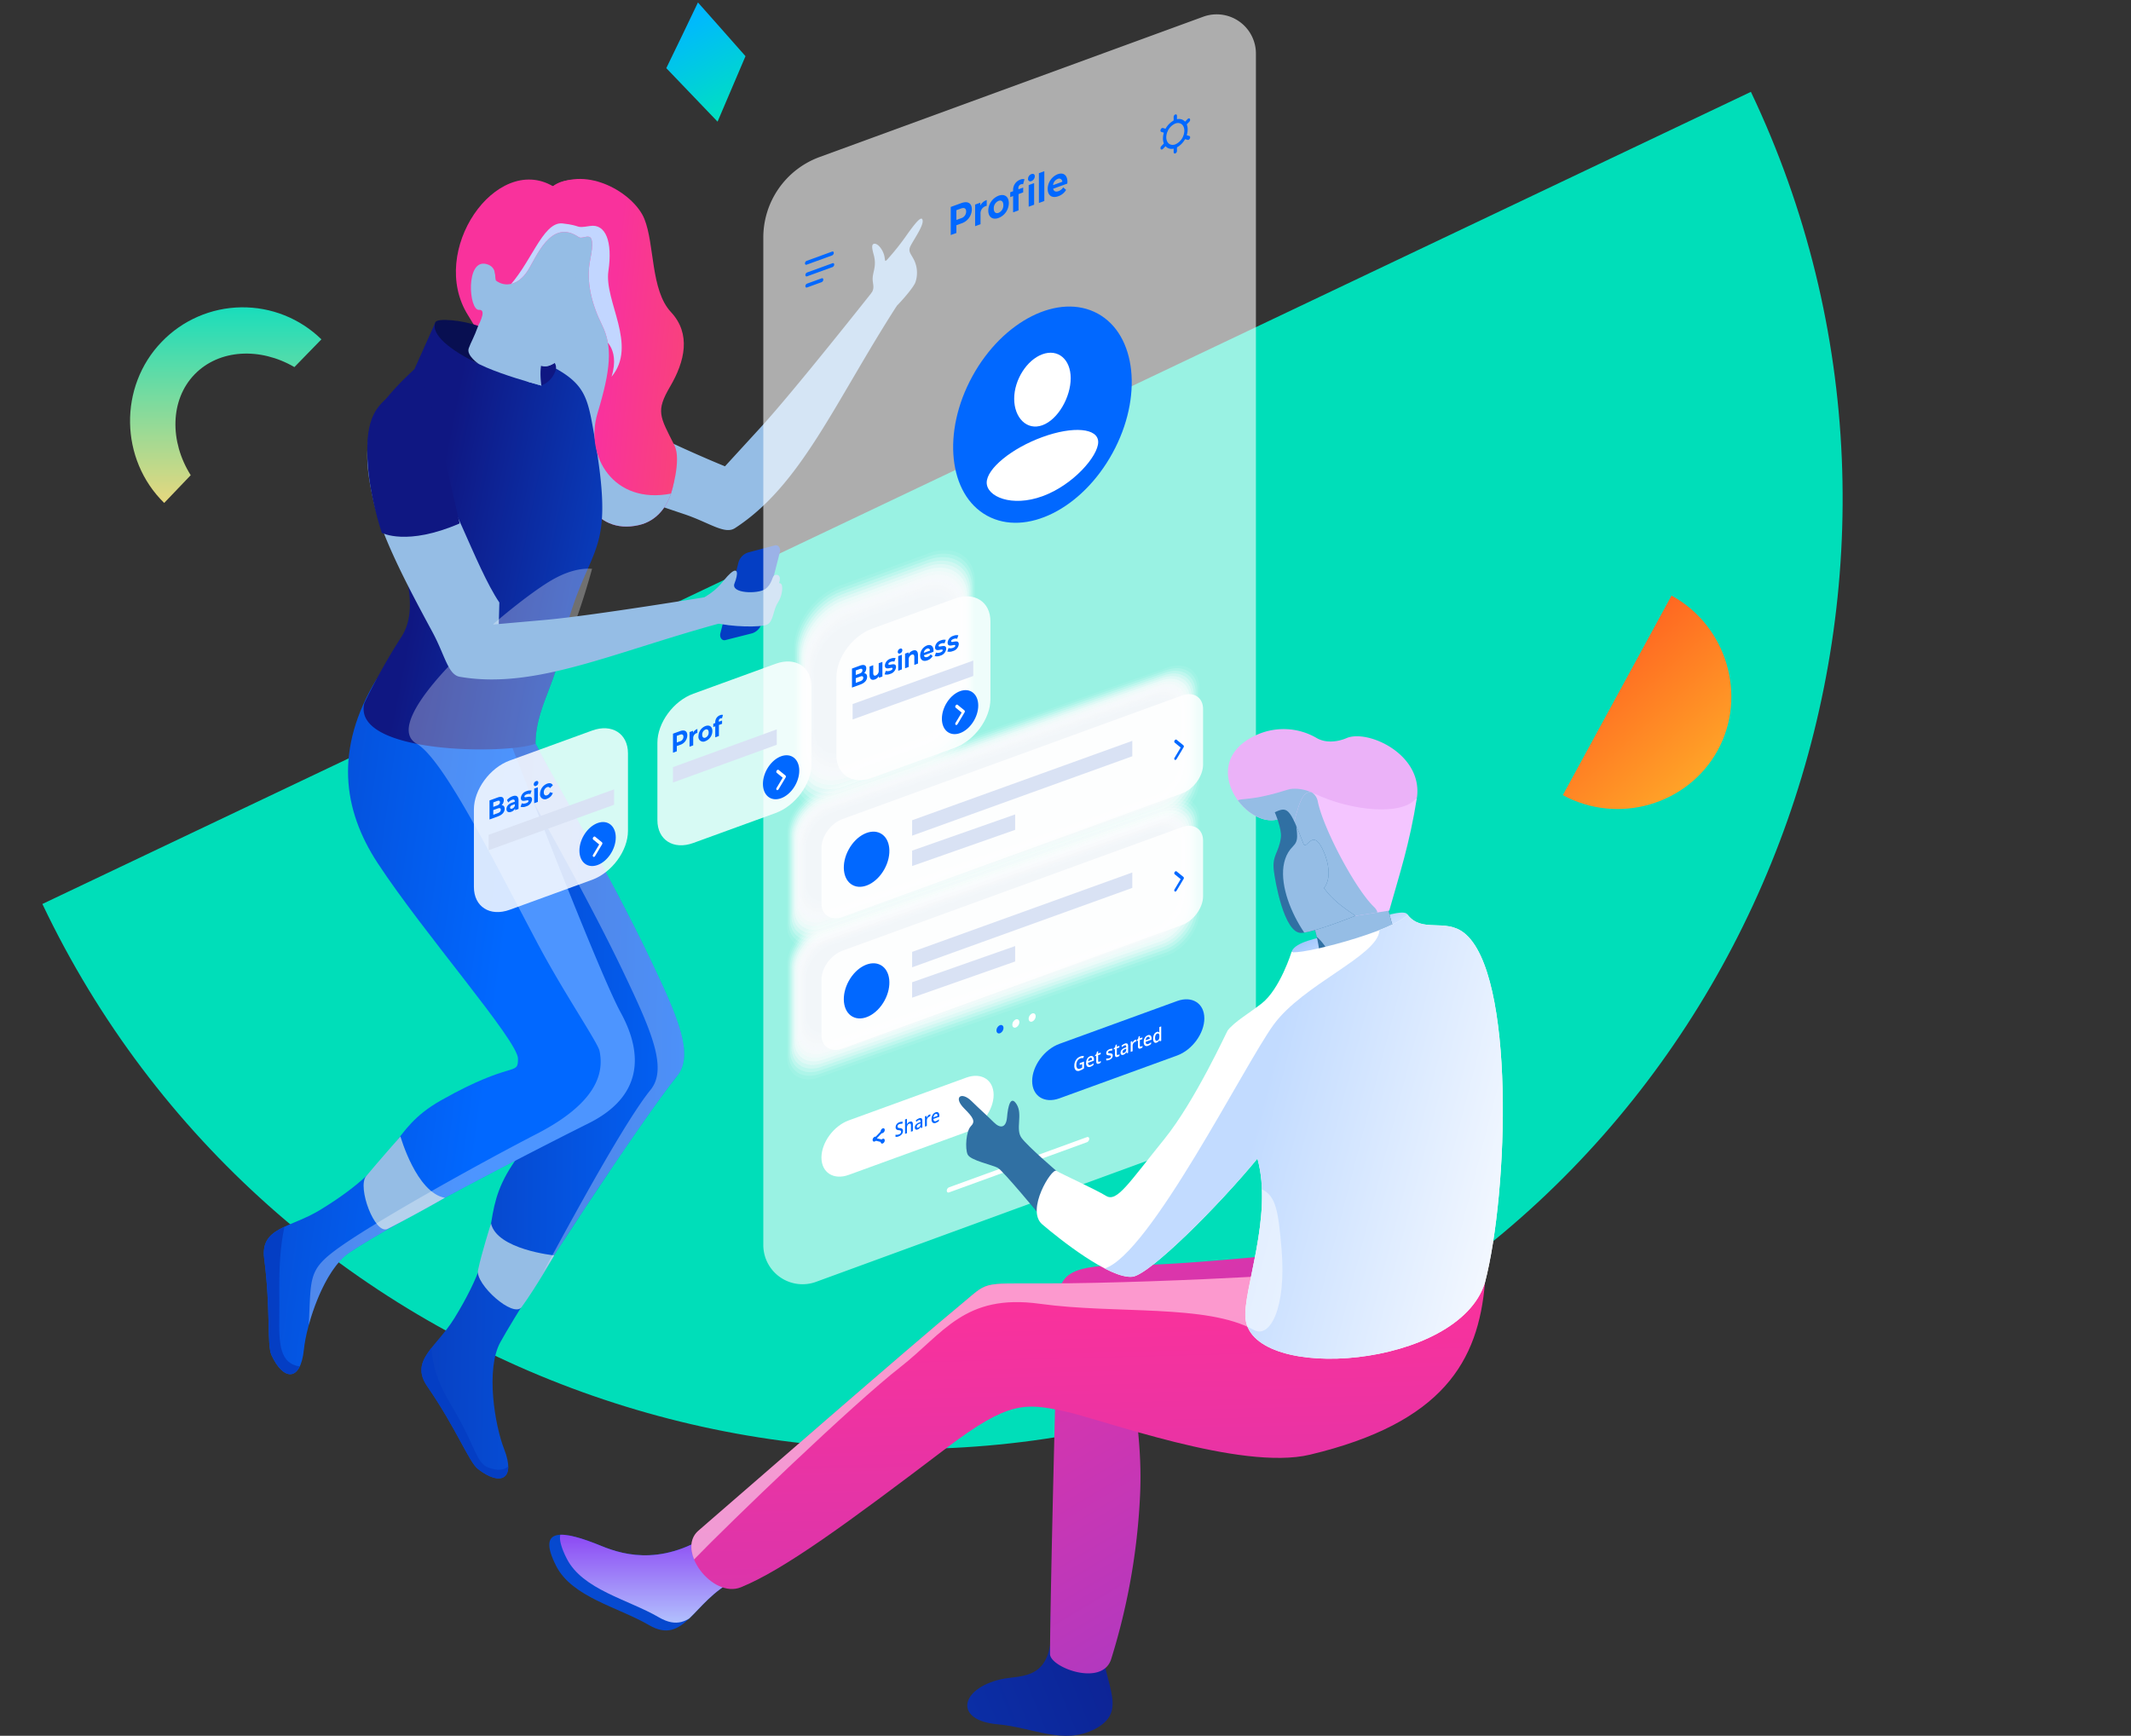 <svg xmlns="http://www.w3.org/2000/svg" xmlns:xlink="http://www.w3.org/1999/xlink" width="791.737" height="645.028" viewBox="0 0 791.737 645.028"><rect x="0" y="0" width="791.737" height="645.028" fill="#333333" stroke="none"/><defs><style>.a,.b{fill:#00deb9;}.a,.c,.e,.g{clip-rule:evenodd;}.c,.d{fill:url(#a);}.e,.f{fill:url(#c);}.g,.h{fill:url(#e);}.i{fill:url(#g);}.j{fill:url(#h);}.k{fill:url(#i);}.af,.l{fill:#95bde5;}.m{fill:url(#j);}.n{fill:url(#k);}.o{fill:url(#l);}.p{fill:#3070a3;}.q{fill:#ebb2f8;}.r{fill:#f4c5ff;}.an,.ao,.aq,.bf,.bw,.s{fill:#fff;}.t{clip-path:url(#m);}.u{clip-path:url(#n);}.v{clip-path:url(#o);}.w{clip-path:url(#p);}.x{clip-path:url(#r);}.y{clip-path:url(#s);}.z{clip-path:url(#u);}.aa{clip-path:url(#v);}.ab{clip-path:url(#y);}.ac{fill:#043ec4;}.ad{clip-path:url(#aa);}.ae{clip-path:url(#ac);}.af,.al,.ap{mix-blend-mode:multiply;isolation:isolate;}.ag{fill:url(#ad);}.ah{clip-path:url(#ae);}.ai{fill:#0f1782;}.aj{clip-path:url(#af);}.ak{clip-path:url(#ah);}.al{fill:#c2d6ff;}.am{fill:#080f51;}.an{opacity:0.3;}.ao{opacity:0.6;}.aq{opacity:0;}.ar{fill:#fefeff;opacity:0.071;}.as{fill:#fdfefe;opacity:0.143;}.at{fill:#fcfdfe;opacity:0.214;}.au{fill:#fbfcfd;opacity:0.286;}.av{fill:#fafcfd;opacity:0.357;}.aw,.ax{fill:#f9fbfc;}.aw{opacity:0.429;}.ax,.bw{opacity:0.5;}.ay{fill:#f8fafc;opacity:0.571;}.az{fill:#f7f9fb;opacity:0.643;}.ba{fill:#f6f9fb;opacity:0.714;}.bb{fill:#f5f8fa;opacity:0.786;}.bc{fill:#f4f7fa;opacity:0.857;}.bd{fill:#f3f7f9;opacity:0.929;}.be{fill:#f2f6f9;}.bf{opacity:0.84;}.bg{fill:#0168ff;}.bh{fill:#d9e2f4;}.bi{fill:url(#ai);}.bj{clip-path:url(#aj);}.bk{fill:url(#ak);}.bl{fill:url(#al);}.bm{clip-path:url(#am);}.bn{fill:url(#ao);}.bo{clip-path:url(#ap);}.bp{clip-path:url(#aq);}.bq{clip-path:url(#ar);}.br{clip-path:url(#as);}.bs{fill:url(#at);}.bt{fill:url(#au);}.bu{clip-path:url(#av);}.bv{fill:url(#aw);}</style><linearGradient id="a" x1="0.848" y1="-0.255" x2="0.099" y2="1.272" gradientUnits="objectBoundingBox"><stop offset="0" stop-color="#ff5720"/><stop offset="1" stop-color="#ffc02a"/></linearGradient><linearGradient id="c" x1="0.5" x2="0.5" y2="1" gradientUnits="objectBoundingBox"><stop offset="0" stop-color="#00dec3"/><stop offset="1" stop-color="#ffd777"/></linearGradient><linearGradient id="e" x1="0.855" y1="0.26" x2="0.109" y2="0.817" gradientUnits="objectBoundingBox"><stop offset="0" stop-color="#00b8ff"/><stop offset="1" stop-color="#00dec3"/></linearGradient><linearGradient id="g" x1="-1.33" y1="0.415" x2="1.113" y2="0.54" gradientUnits="objectBoundingBox"><stop offset="0.037" stop-color="#0f1782"/><stop offset="0.123" stop-color="#0f1782"/><stop offset="1" stop-color="#0168ff"/></linearGradient><linearGradient id="h" x1="-1.276" y1="0.126" x2="0.585" y2="0.59" xlink:href="#g"/><linearGradient id="i" x1="1.06" y1="1.52" x2="0.508" y2="0.413" gradientUnits="objectBoundingBox"><stop offset="0.123" stop-color="#673fe4"/><stop offset="0.627" stop-color="#f9329c"/></linearGradient><linearGradient id="j" x1="0.606" y1="0.493" x2="1.592" y2="0.655" gradientUnits="objectBoundingBox"><stop offset="0" stop-color="#f9329c"/><stop offset="1" stop-color="#f95b47"/></linearGradient><linearGradient id="k" x1="3.613" y1="-1.605" x2="-1.357" y2="1.628" gradientUnits="objectBoundingBox"><stop offset="0" stop-color="#8634f2"/><stop offset="1" stop-color="#b8d5ff"/></linearGradient><linearGradient id="l" x1="2.646" y1="-0.201" x2="-4.262" y2="2.361" xlink:href="#k"/><clipPath id="m"><path class="a" d="M0,42.024C11.677,236.166,179.363,385.762,371.239,374.841S713.282,194.144,701.605,0" transform="translate(0 0)"/></clipPath><clipPath id="n"><rect class="b" width="15344.607" height="10074.496"/></clipPath><clipPath id="o"><path class="c" d="M0,5.048c1.4,23.32,21.545,41.29,44.593,39.978S85.679,23.321,84.277,0"/></clipPath><clipPath id="p"><rect class="d" width="1843.195" height="1210.15"/></clipPath><clipPath id="r"><path class="e" d="M485.3,1387.145c-12.722-7.419-27.953-6.7-37.092,2.714s-9.317,24.971-1.433,37.456c-3.226,3.437-6.63,6.875-9.856,10.314-16.485-16.1-17.022-43.246-.9-59.894a41.786,41.786,0,0,1,59.311-.9C491.932,1380.269,488.706,1383.707,485.3,1387.145Z" transform="translate(-424.238 -1364.928)"/></clipPath><clipPath id="s"><rect class="f" width="3296.441" height="2164.275"/></clipPath><clipPath id="u"><path class="g" d="M39.12,2.708C30.11,1.832,21.18.956,12.171,0,8.14,8.2,4.031,16.489,0,24.694c8.772.478,17.624.956,26.4,1.434C30.663,18.4,34.852,10.515,39.12,2.708Z"/></clipPath><clipPath id="v"><rect class="h" width="1455.041" height="955.308"/></clipPath><clipPath id="y"><path class="i" d="M880.774,716.676c2.776,6.052-7.163,13.306-24.036,38.84-12.836,19.424-2.419,25.943-21.644,57.192-6.674,10.849-16.759,15.712-10.084,25.389,10.833,15.706,15.49,28.063,18.774,30.643,8.366,6.573,14.179,3.894,9.776-7.338-3.522-8.983-6.916-29.774-1.408-39.741,10.023-18.134,52.477-82.632,65.664-98.907,6.446-7.954.224-22.044-9.79-43.093-15.036-31.6-38.622-72.069-40.721-76.49C851.86,570.662,833.13,612.8,880.774,716.676Z" transform="translate(-822.82 -592.416)"/></clipPath><clipPath id="aa"><path class="j" d="M780.578,566.555c-15.571,25.779-12.59,48.311.492,68.279,17.084,26.076,52.114,65.983,52.114,72.641s-1.66.336-28.335,15.341c-20.291,11.414-14,21.972-45.383,40.987-10.892,6.6-22.086,6.319-20.569,17.976,2.461,18.921.958,32.041,2.7,35.836,4.439,9.67,10.834,9.942,12.048-2.061.971-9.6,7.451-29.644,16.905-35.994,17.2-11.552,70.144-38.736,88.89-48.083,19.64-9.793,20.657-25.23,11.88-41.216-8.425-15.345-41.758-102.33-41.758-102.33l-37.621-24.593Z" transform="translate(-738.758 -563.339)"/></clipPath><clipPath id="ac"><path class="k" d="M854.725,353.458c-7.835,12.324,5.633,21.5-9-1.787-15.009-23.874,10.47-60.314,31.562-47.936,0,0,6.794-6.4,21.305,1.707s8.749,36.386,16.645,43.215,7.042,23.581,1.281,29.77-3.628,12.164,2.56,19.847,4.284,28.169-9.923,31.37c-17.3,3.9-23.582-14.085-24.862-26.035s-14.725-26.889-14.725-26.889Z" transform="translate(-841.206 -301.238)"/></clipPath><linearGradient id="ad" x1="0.11" y1="0.427" x2="1.614" y2="0.916" xlink:href="#g"/><clipPath id="ae"><path class="l" d="M858.849,360.459c0-7.682-1.3-7.149-1.3-7.149-.7-2.169.3-5.945-3.719-7.042-7.877-2.154-6.619,17.306-2.775,17.019,4.947-.368-5.721,14.691-5.721,14.691C843.717,383.562,874.2,391.4,874.2,391.4c-1.147-8.029,3.133-17.153,4.28-22.889C879.359,364.094,866,359.855,858.849,360.459Z" transform="translate(-845.276 -346.102)"/></clipPath><clipPath id="af"><path class="l" d="M865.143,329.487c-3.38,17.1-7.339,23.319-2.241,31.85,7.492,12.538,10.2,12.831,16.657,13.976,6.318,1.12,15.943-14.909,17.618-18.191,2.667-5.229.57-5.708,1.921-11.319.868-3.605,1.841-3.729,2.858-10.876C904.665,315.882,869.287,308.519,865.143,329.487Z" transform="translate(-860.464 -316.826)"/></clipPath><clipPath id="ah"><path class="m" d="M862.317,338.694c3.536,2.668,8.332,1.541,11.64-3.473s8.643-19.847,19.1-12.7c1.949,1.332,6.856-4.455,4.26,8.429-1.609,7.984.489,16.326,4.436,24.328s3.143,16.646-1.709,32.651,5.95,34.066,27.278,29.917c0,0,4.042-12.471,1.3-17.914-5.47-10.867-7.025-12.644-1.583-21.927s7.843-19.527.267-27.637-6.029-25.181-9.87-34.625-21.164-19.9-33.95-12.11c0,0-7.174-3-13.907,4.428C858.408,320.389,862.317,338.694,862.317,338.694Z" transform="translate(-861.655 -300.914)"/></clipPath><linearGradient id="ai" x1="3.613" y1="-1.605" x2="-1.357" y2="1.628" xlink:href="#g"/><clipPath id="aj"><path class="n" d="M954.544,1020.153c-19.718,14.9-35.32,10.675-44.067,7.083-14.69-6.034-24.24-7.135-16.919,7.344,5.9,11.672,23.009,15.332,34.493,22.016,13.315,7.75,16.27-8.9,31.632-16.52C976.632,1031.671,954.544,1020.153,954.544,1020.153Z" transform="translate(-891.039 -1020.153)"/></clipPath><linearGradient id="ak" x1="0.5" y1="0" x2="0.5" y2="1" xlink:href="#k"/><linearGradient id="al" x1="2.646" y1="-0.201" x2="-4.262" y2="2.361" xlink:href="#g"/><clipPath id="am"><path class="o" d="M1144.94,1066c2.284,24.608-10.911,21.678-18.364,23.391-15.477,3.556-17.513,15.347-1.349,16.747,13.03,1.129,24.656,7.914,36.386,1.67,13.6-7.239,1-18.52,2.611-35.591C1166,1053.38,1144.94,1066,1144.94,1066Z" transform="translate(-1114.002 -1061.861)"/></clipPath><linearGradient id="ao" x1="1.284" y1="1.104" x2="-1.026" y2="-0.938" gradientUnits="objectBoundingBox"><stop offset="0.123" stop-color="#fff"/><stop offset="0.852" stop-color="#0168ff"/><stop offset="1" stop-color="#0168ff"/></linearGradient><clipPath id="ap"><path class="p" d="M1332.667,701.394c4.727,6.592-34.717,8.746-33.57.717s-4.952-21.88-6.1-27.616c-.766-3.833,26.412-27.23,30.936,3.209C1324.949,684.525,1327.82,694.635,1332.667,701.394Z" transform="translate(-1292.983 -662.297)"/></clipPath><clipPath id="aq"><path class="q" d="M1263.591,596.654a24.358,24.358,0,0,1,22.487,1.143c3.388,1.943,7.813,1.374,11.058-.013,7.768-3.318,28.182,5.83,26.167,21.905-4.457,6.89-4.147,6.4-13,10.88-5.28,2.668-31.685-1.682-34.124,2.181l-4.708-4.74C1259.449,631.363,1241.284,606.87,1263.591,596.654Z" transform="translate(-1253.041 -594.44)"/></clipPath><clipPath id="ar"><path class="r" d="M1294.929,628.484c14.174,6.863,33.911,8.558,38.457,1.431-2.828,17.847-6.584,28.826-10.32,42.2l-17.812,2.77-19-31.912C1288.7,638.712,1289.487,625.85,1294.929,628.484Z" transform="translate(-1286.258 -628.132)"/></clipPath><clipPath id="as"><path class="p" d="M1296.245,653.555c1.424,3.454,2.767,9.258-.118,13,4.49,6.365,12.08,10.132,11.522,10.355-8.1,3.241-17,6.245-20,6.314-6.415.148-9.748-19.53-10.173-23.19-.678-5.83,1.93-6.6,2.62-12.327.39-3.245-2.263-9.318-2.263-9.318,4.71-2.218,5.516-1.633,10.615,11.578C1289.678,653.158,1291.9,643,1296.245,653.555Z" transform="translate(-1277.363 -637.396)"/></clipPath><linearGradient id="at" x1="1.244" y1="1.898" x2="0.031" y2="-0.396" gradientUnits="objectBoundingBox"><stop offset="0" stop-color="#673fe4"/><stop offset="1" stop-color="#f9329c"/></linearGradient><linearGradient id="au" x1="0.753" y1="4.252" x2="0.477" y2="0.096" xlink:href="#at"/><clipPath id="av"><path class="s" d="M1309.834,700.243c-7.1-5.586-15.6.217-21.011-6.766-5.308,6.268-41.543,15.541-43.051,13.706,0,0-4.262,13.891-11.147,19.274-4.742,3.707-9.991,6.695-12.609,9.995-.1-.094-12.067,26.211-23.563,40.414-13.278,16.4-17.61,23.571-21.617,21.11s-16.774-8.26-18.512-9.326-11.395,14.593-5.251,19.866,25.14,20.417,33.547,19.484c6.367-.706,32.1-26.457,46.425-43.9,5.955,21.346-5.572,49.235-4.411,59.6,2.677,23.907,79.142,18.394,88.954-13.552C1326.327,796.537,1328.882,715.226,1309.834,700.243Z" transform="translate(-1151.05 -693.477)"/></clipPath><linearGradient id="aw" x1="1.09" y1="0.654" x2="0.385" y2="0.431" gradientUnits="objectBoundingBox"><stop offset="0" stop-color="#fff"/><stop offset="1" stop-color="#c2dbff"/></linearGradient></defs><g transform="translate(-857.561 -127.819)"><g class="t" transform="translate(857.561 424.779) rotate(-22)"><g transform="translate(-5443.307 -3262.48)"><g class="u"><rect class="b" width="783.951" height="457.108" transform="translate(5402.452 3221.626)"/></g></g></g><g transform="translate(905.882 127.819)"><g transform="matrix(0.53, -0.848, 0.848, 0.53, 528.041, 292.794)"><g class="v" transform="translate(0 0)"><g transform="translate(-653.85 -391.89)"><g class="w"><rect class="d" width="94.168" height="54.908" transform="translate(648.943 386.982)"/></g></g></g></g><g transform="translate(0 114.195)"><g class="x"><g transform="translate(-1361 -1087.018)"><g class="y"><rect class="f" width="88.651" height="90.254" transform="translate(1352.223 1078.241)"/></g></g></g></g><g transform="matrix(0.342, -0.94, 0.94, 0.342, 195.067, 36.76)"><g class="z" transform="translate(0 0)"><g transform="translate(-485.905 -157.943)"><g class="aa"><rect class="h" width="46.867" height="33.876" transform="translate(482.031 154.069)"/></g></g></g></g></g><g transform="translate(955.583 133.14)"><g transform="translate(0 61.176)"><path class="l" d="M866.347,380.192c-8.609,19.495-2.13,30.225,17.04,43.151,11.982,8.079,33.694,15.323,49.186,20.527,9.3,3.123,14.988,7.668,18.816,5.182,24.585-15.961,36.888-46.449,60.143-82.638a16.44,16.44,0,0,0-9.284-4.957s-29.029,36.751-41.21,50.042l-13.362,14.58s-25.88-10.468-42.045-20.318S866.347,380.192,866.347,380.192Z" transform="translate(-776.348 -319.29)"/><path class="l" d="M1063.752,335.539c1.073,3.93-.178,5.967-.375,8.328s.86,3.547-.324,5.643,7.481,6.76,9.284,4.957,5.86-6.4,6.844-8.567a10.878,10.878,0,0,0-.393-8.329c-1.246-2.492-2.1-3.016-1.64-4.656s4.984-7.668,4.787-10-2.557.555-5.836,5.146a92.037,92.037,0,0,1-7.411,9.312c-1.181,1.181-.394-.394-1.443-2.755s-2.594-3.475-3.494-3.147S1063.144,333.309,1063.752,335.539Z" transform="translate(-837.153 -307.342)"/><g transform="translate(58.548 203.027)"><path class="i" d="M880.774,716.676c2.776,6.052-7.163,13.306-24.036,38.84-12.836,19.424-2.419,25.943-21.644,57.192-6.674,10.849-16.759,15.712-10.084,25.389,10.833,15.706,15.49,28.063,18.774,30.643,8.366,6.573,14.179,3.894,9.776-7.338-3.522-8.983-6.916-29.774-1.408-39.741,10.023-18.134,52.477-82.632,65.664-98.907,6.446-7.954.224-22.044-9.79-43.093-15.036-31.6-38.622-72.069-40.721-76.49C851.86,570.662,833.13,612.8,880.774,716.676Z" transform="translate(-822.82 -592.416)"/><g class="ab"><path class="ac" d="M819.332,918.865c-.106,9.934,2.2,16.6,8.032,26.315,8.426,14.048,8.56,20.5,13.316,22.193s7.292.423,8.56-2.325,19.023,24.1,19.023,24.1l-50.731-7.4L799.357,955.8l5.707-29.011Z" transform="translate(-815.698 -691.499)"/></g></g><path class="l" d="M852.982,875.6c-1.057,5.178,13.13,17.952,16.225,13.668,5.3-7.338,12.116-19.193,12.116-19.193s-21.3-2.148-23.5-11.878C857.82,858.2,854.253,869.376,852.982,875.6Z" transform="translate(-773.41 -470.059)"/><g transform="translate(0 182.775)"><path class="j" d="M780.578,566.555c-15.571,25.779-12.59,48.311.492,68.279,17.084,26.076,52.114,65.983,52.114,72.641s-1.66.336-28.335,15.341c-20.291,11.414-14,21.972-45.383,40.987-10.892,6.6-22.086,6.319-20.569,17.976,2.461,18.921.958,32.041,2.7,35.836,4.439,9.67,10.834,9.942,12.048-2.061.971-9.6,7.451-29.644,16.905-35.994,17.2-11.552,70.144-38.736,88.89-48.083,19.64-9.793,20.657-25.23,11.88-41.216-8.425-15.345-41.758-102.33-41.758-102.33l-37.621-24.593Z" transform="translate(-738.758 -563.339)"/><g class="ad"><path class="ac" d="M722.095,847.4c-5.5,15.641-4.122,30.859-4.333,41.745s.312,17.858,7.607,18.916,3.754,66.952,3.754,66.952l-78.471-48.033,25.206-76.569Z" transform="translate(-712.016 -649.555)"/></g></g><path class="l" d="M792.909,826.556c-3.382,4.063,3.26,21.945,7.985,19.576,8.142-4.081,21.294-11.546,21.294-11.546-10.594-1.9-16.518-22.817-16.518-22.817S797.247,821.346,792.909,826.556Z" transform="translate(-754.913 -455.967)"/><g transform="translate(71.353 0.226)"><path class="k" d="M854.725,353.458c-7.835,12.324,5.633,21.5-9-1.787-15.009-23.874,10.47-60.314,31.562-47.936,0,0,6.794-6.4,21.305,1.707s8.749,36.386,16.645,43.215,7.042,23.581,1.281,29.77-3.628,12.164,2.56,19.847,4.284,28.169-9.923,31.37c-17.3,3.9-23.582-14.085-24.862-26.035s-14.725-26.889-14.725-26.889Z" transform="translate(-841.206 -301.238)"/><g class="ae"><path class="af" d="M890.488,338.639l19.029,28.084v32.308l28.535,29.8L924.509,440.6l-27.251.071s-43.644-36.99-43.8-38.258,6.874-32.24,6.874-32.24l14.525-41.068Z" transform="translate(-844.922 -309.697)"/></g></g><g transform="translate(37.068 53.206)"><path class="ag" d="M818.689,377.306c13.384,7.089,39.331,23.561,39.331,23.561l5.431-6.291c11.24,6.291,11.939,11.661,14.326,25.4,8.539,49.165-3.71,37.024-13.1,81.783-2.328,11.092-8.818,20.486-8.818,32.2-10.036,4.035-68.366,4-63.6-15.042a225.573,225.573,0,0,1,13.815-24.73c8.561-13.316-2.8-35.506-7.868-53.261s-11.065-24.2,12.654-46.135Z" transform="translate(-791.98 -377.306)"/></g><g transform="translate(74.188 31.473)"><path class="l" d="M858.849,360.459c0-7.682-1.3-7.149-1.3-7.149-.7-2.169.3-5.945-3.719-7.042-7.877-2.154-6.619,17.306-2.775,17.019,4.947-.368-5.721,14.691-5.721,14.691C843.717,383.562,874.2,391.4,874.2,391.4c-1.147-8.029,3.133-17.153,4.28-22.889C879.359,364.094,866,359.855,858.849,360.459Z" transform="translate(-845.276 -346.102)"/><g class="ah"><path class="af" d="M863.142,375.657c1.1,18.667,9.793,23.9,17.762,25.382l1.192-9.756Z" transform="translate(-850.699 -355.072)"/></g></g><path class="ai" d="M886.661,406.523c-1-7.514.664-9.829.814-10.454s6.027,1.05,4.336,5.227A8.973,8.973,0,0,1,886.661,406.523Z" transform="translate(-783.552 -329.756)"/><path class="af" d="M858.542,355.666c-2.621-4.994-3.379-4.5-4.409-2.283s-1.532,10.527,3.39,9.416C863.618,361.425,858.542,355.666,858.542,355.666Z" transform="translate(-773.57 -316.351)"/><g transform="translate(84.766 11.083)"><path class="l" d="M865.143,329.487c-3.38,17.1-7.339,23.319-2.241,31.85,7.492,12.538,10.2,12.831,16.657,13.976,6.318,1.12,15.943-14.909,17.618-18.191,2.667-5.229.57-5.708,1.921-11.319.868-3.605,1.841-3.729,2.858-10.876C904.665,315.882,869.287,308.519,865.143,329.487Z" transform="translate(-860.464 -316.826)"/><g class="aj"><path class="af" d="M915.647,428.605c7.088-1.6,11.113-7.5,12.6-13.964l-6.65-22.148-7.186-63.2-11.656-31.475-40.148,4.847v35.092c9.826,4.849,14.017-4.678,20.55-11.343s10.649.327,10.112,2.732c-4.18,18.709,5.3,26.373-14.812,40.083l1.754.318s-1.256,6.716-.531,10.566c4.08,5.329,10.258,14.547,11.107,22.461C892.065,414.52,898.347,432.5,915.647,428.605Z" transform="translate(-861.114 -311.056)"/></g></g><g transform="translate(85.596)"><path class="m" d="M862.317,338.694c3.536,2.668,8.332,1.541,11.64-3.473s8.643-19.847,19.1-12.7c1.949,1.332,6.856-4.455,4.26,8.429-1.609,7.984.489,16.326,4.436,24.328s3.143,16.646-1.709,32.651,5.95,34.066,27.278,29.917c0,0,4.042-12.471,1.3-17.914-5.47-10.867-7.025-12.644-1.583-21.927s7.843-19.527.267-27.637-6.029-25.181-9.87-34.625-21.164-19.9-33.95-12.11c0,0-7.174-3-13.907,4.428C858.408,320.389,862.317,338.694,862.317,338.694Z" transform="translate(-861.655 -300.914)"/><g class="ak"><path class="al" d="M867.662,349.37c9.313-8.909,13.665-25.577,21.227-24.732s4.228,1.9,10.146.951,8.455,5.918,6.869,16.7c-1.658,11.274,10.991,27.583,1.162,39.314,3.487-11.2-3.8-14.729-3.8-14.729Z" transform="translate(-863.478 -308.105)"/></g></g><path class="am" d="M846.042,378.359c-5.709-2.115-15.149-3-15.854-1.408-2.014,4.553,5.7,10.618,16.107,15.56,0,0-4.714-3.137-3.753-5.837C843.379,384.323,844.5,382.679,846.042,378.359Z" transform="translate(-766.411 -323.745)"/><path class="af" d="M825.684,453.62c8.285,6.816,17.855,37.567,26.962,51.044l-.368,13.815-15.343-.832-8.556-37.618Z" transform="translate(-765.141 -347.263)"/><path class="an" d="M889.786,654.3c-15.036-31.6-38.622-72.069-40.721-76.49-.693-1.458-1.392-2.758-2.092-3.917h0c0-9.786,4.522-17.955,7.371-26.845a264.679,264.679,0,0,0,13.641-38.151c-3.99-.3-9.359.708-16.16,4.908-16.892,10.429-64.53,51.7-48.851,60.179,10.031,6.082,28.313,43.11,44.87,74.323,9.556,18.013,22.235,36.61,22.9,39.716,1.814,8.487-1.3,19.5-23.324,30.86s-57.273,31.143-71.268,40.732-12.44,11.4-13.434,30.333h0c2.7-9.935,8.081-22.207,15.1-26.923,4.237-2.847,10.647-6.642,18.178-10.885,7.841-4.12,17.3-9.491,17.3-9.491l-.016,0c20.219-10.882,42.562-22.287,53.424-27.7,19.64-9.793,20.657-25.23,11.88-41.216-5.536-10.083-21.822-51.087-32.342-78.027,8.623,15.443,23.223,41.721,33.685,63.711,10.014,21.048,16.236,35.138,9.79,43.093-8.862,10.937-26.424,42.8-40.032,68.029,16.768-26.262,40.59-61.671,49.882-73.139C906.021,689.436,899.8,675.345,889.786,654.3Z" transform="translate(-746.03 -364.024)"/><path class="ac" d="M992.482,499.068l10.021-2.662c1.266-.336,2.246,1.011,1.854,2.545L997.7,525.013a5.451,5.451,0,0,1-3.634,4.065L984.1,531.6c-1.259.319-2.226-1.024-1.837-2.55l6.625-25.93A5.47,5.47,0,0,1,992.482,499.068Z" transform="translate(-812.639 -360.233)"/><path class="l" d="M812.6,411.134c-19.08,8.54-21.507,20.826-16.248,43.312,3.288,14.054,14.131,34.073,21.845,48.384,4.628,8.587,5.723,15.783,10.121,16.541,28.246,4.867,57.249-9.274,97.9-20.209a16.711,16.711,0,0,0-3.408-9.93s-45.183,7.444-62.735,9l-19.254,1.7s-11.713-25.212-16.842-43.4S812.6,411.134,812.6,411.134Z" transform="translate(-755.506 -334.367)"/><path class="ai" d="M814.384,408.524c-18.126,5.891-20.447,13.969-20.447,26.538,0,14.247,5.4,30.018,5.4,30.018s9.291,5.027,28.931-3.492c0,0-7.959-34.372-7.748-34.992S814.384,408.524,814.384,408.524Z" transform="translate(-755.506 -333.575)"/><path class="l" d="M973.645,519.758c6.005-3.6,6.667-6.214,9.524-8.807s3.093-.1,1.582,3.7,8.658,3.956,11.337,2.135,2.533-4.7,3.551-5.2,2.7.054,1.657,2.987c0,0,.684-.221,1.042.7s.2,3.951-1.537,6.641-1.556,6.853-3.868,8-13.53.963-19.7-.722S973.645,519.758,973.645,519.758Z" transform="translate(-809.886 -364.34)"/></g><g transform="translate(185.571 0)"><path class="ao" d="M1167.309,631.964,1024.784,684.1a14.578,14.578,0,0,1-19.586-13.691V296.024a31.851,31.851,0,0,1,20.909-29.913l142.525-52.134a14.578,14.578,0,0,1,19.587,13.692V602.051A31.851,31.851,0,0,1,1167.309,631.964Z" transform="translate(-1005.197 -213.078)"/></g><g transform="translate(78.048 37.179)"><g class="ap" transform="translate(118.358 160.62)"><path class="aq" d="M1071.848,583.657,1038.1,595.94c-9.579,3.487-17.344-1.452-17.344-11.032V534.133c0-9.579,7.765-20.171,17.344-23.658l33.75-12.284c9.579-3.487,17.345,1.453,17.345,11.032V560C1089.193,569.579,1081.427,580.17,1071.848,583.657Z" transform="translate(-1020.754 -497.074)"/><path class="ar" d="M1071.817,582.811l-33.194,12.082c-9.421,3.428-17.057-1.428-17.057-10.849V535.39c0-9.421,7.636-19.837,17.057-23.265l33.194-12.082c9.42-3.429,17.057,1.428,17.057,10.849v48.654C1088.874,568.966,1081.237,579.382,1071.817,582.811Z" transform="translate(-1021 -497.641)"/><path class="as" d="M1071.784,581.966l-32.637,11.878c-9.261,3.371-16.769-1.4-16.769-10.666V536.647c0-9.262,7.508-19.5,16.769-22.874l32.637-11.879c9.262-3.371,16.77,1.4,16.77,10.666v46.531C1088.555,568.354,1081.047,578.6,1071.784,581.966Z" transform="translate(-1021.247 -498.209)"/><path class="at" d="M1071.752,581.12l-32.08,11.677c-9.1,3.313-16.483-1.38-16.483-10.483V537.9c0-9.1,7.38-19.169,16.483-22.482l32.08-11.676c9.1-3.313,16.483,1.38,16.483,10.483v44.409C1088.235,567.742,1080.855,577.807,1071.752,581.12Z" transform="translate(-1021.493 -498.776)"/><path class="au" d="M1071.721,580.276,1040.2,591.749c-8.945,3.256-16.2-1.356-16.2-10.3V539.161c0-8.945,7.251-18.835,16.2-22.091l31.524-11.474c8.944-3.255,16.2,1.357,16.2,10.3v42.287C1087.916,567.129,1080.665,577.019,1071.721,580.276Z" transform="translate(-1021.74 -499.344)"/><path class="av" d="M1071.688,579.43,1040.721,590.7c-8.785,3.2-15.908-1.332-15.908-10.118V540.418c0-8.786,7.123-18.5,15.908-21.7l30.967-11.271c8.786-3.2,15.908,1.332,15.908,10.119v40.165C1087.6,566.518,1080.475,576.232,1071.688,579.43Z" transform="translate(-1021.986 -499.911)"/><path class="aw" d="M1071.656,578.585l-30.41,11.068c-8.627,3.14-15.622-1.308-15.622-9.935V541.675c0-8.627,6.994-18.167,15.622-21.308l30.41-11.068c8.627-3.14,15.622,1.308,15.622,9.935v38.043C1087.278,565.906,1080.284,575.444,1071.656,578.585Z" transform="translate(-1022.232 -500.479)"/><path class="ax" d="M1071.625,577.739l-29.854,10.866c-8.469,3.083-15.335-1.284-15.335-9.753V542.932c0-8.468,6.865-17.833,15.335-20.915l29.854-10.866c8.469-3.083,15.334,1.284,15.334,9.753v35.92C1086.959,565.293,1080.094,574.657,1071.625,577.739Z" transform="translate(-1022.479 -501.046)"/><path class="ay" d="M1071.593,576.894l-29.3,10.663c-8.31,3.024-15.047-1.261-15.047-9.57v-33.8c0-8.31,6.737-17.5,15.047-20.523l29.3-10.663c8.311-3.025,15.047,1.26,15.047,9.57v33.8C1086.64,564.681,1079.9,573.87,1071.593,576.894Z" transform="translate(-1022.725 -501.614)"/><path class="az" d="M1071.561,576.049l-28.74,10.461c-8.152,2.967-14.76-1.236-14.76-9.388V545.446c0-8.151,6.608-17.165,14.76-20.132l28.74-10.46c8.151-2.967,14.76,1.236,14.76,9.387v31.675C1086.321,564.069,1079.712,573.082,1071.561,576.049Z" transform="translate(-1022.972 -502.182)"/><path class="ba" d="M1071.529,575.2l-28.184,10.258c-7.993,2.909-14.473-1.212-14.473-9.205V546.7c0-7.993,6.479-16.831,14.473-19.74l28.184-10.258c7.993-2.909,14.472,1.212,14.472,9.2v29.553C1086,563.456,1079.522,572.295,1071.529,575.2Z" transform="translate(-1023.218 -502.749)"/><path class="bb" d="M1071.5,574.358l-27.627,10.055c-7.834,2.852-14.185-1.187-14.185-9.022V547.96c0-7.834,6.351-16.5,14.185-19.348l27.627-10.055c7.834-2.851,14.185,1.188,14.185,9.022V555.01C1085.682,562.844,1079.331,571.507,1071.5,574.358Z" transform="translate(-1023.465 -503.316)"/><path class="bc" d="M1071.465,573.513l-27.069,9.853c-7.676,2.794-13.9-1.164-13.9-8.84V549.217c0-7.675,6.223-16.162,13.9-18.957l27.069-9.852c7.676-2.794,13.9,1.164,13.9,8.84v25.309C1085.363,562.232,1079.141,570.719,1071.465,573.513Z" transform="translate(-1023.711 -503.884)"/><path class="bd" d="M1071.433,572.668l-26.513,9.65c-7.518,2.736-13.611-1.139-13.611-8.657V550.474c0-7.517,6.094-15.829,13.611-18.565l26.513-9.65c7.517-2.737,13.611,1.139,13.611,8.656V554.1C1085.044,561.62,1078.951,569.932,1071.433,572.668Z" transform="translate(-1023.958 -504.452)"/><path class="be" d="M1071.4,571.823l-25.957,9.447c-7.358,2.678-13.324-1.116-13.324-8.475V551.731c0-7.358,5.965-15.495,13.324-18.173l25.957-9.447c7.358-2.679,13.324,1.116,13.324,8.474v21.064C1084.725,561.008,1078.76,569.144,1071.4,571.823Z" transform="translate(-1024.204 -505.019)"/></g><g class="ap" transform="translate(115.786 252.749)"><path class="aq" d="M1159.386,690.157l-130.144,45.609c-6.727,2.448-12.18-1.02-12.18-7.747V692.359c0-6.727,5.453-14.166,12.18-16.614l130.144-45.609c6.727-2.448,12.18,1.02,12.18,7.748v35.659C1171.566,680.27,1166.113,687.708,1159.386,690.157Z" transform="translate(-1017.062 -629.351)"/><path class="ar" d="M1159.148,689.547,1029.8,734.872c-6.6,2.4-11.948-1-11.948-7.6V693.152c0-6.6,5.35-13.9,11.948-16.3l129.348-45.325c6.6-2.4,11.948,1,11.948,7.6V673.25C1171.1,679.849,1165.746,687.146,1159.148,689.547Z" transform="translate(-1017.301 -629.778)"/><path class="as" d="M1158.909,688.938l-128.552,45.041c-6.47,2.355-11.716-.981-11.716-7.452V693.945c0-6.471,5.246-13.625,11.716-15.981l128.552-45.041c6.471-2.355,11.717.981,11.717,7.452v32.582C1170.626,679.429,1165.38,686.583,1158.909,688.938Z" transform="translate(-1017.541 -630.206)"/><path class="at" d="M1158.67,688.329l-127.756,44.757c-6.343,2.308-11.485-.962-11.485-7.3V694.738c0-6.343,5.142-13.356,11.485-15.665l127.756-44.757c6.343-2.309,11.484.962,11.484,7.3v31.044C1170.155,679.008,1165.013,686.021,1158.67,688.329Z" transform="translate(-1017.781 -630.633)"/><path class="au" d="M1158.432,687.72l-126.961,44.473c-6.215,2.261-11.252-.942-11.252-7.157V695.531c0-6.215,5.038-13.086,11.252-15.348l126.961-44.473c6.214-2.262,11.252.942,11.252,7.156v29.506C1169.685,678.587,1164.646,685.458,1158.432,687.72Z" transform="translate(-1018.02 -631.061)"/><path class="av" d="M1158.194,687.111,1032.029,731.3c-6.087,2.216-11.021-.923-11.021-7.009V696.324c0-6.087,4.934-12.817,11.021-15.031L1158.193,637.1c6.087-2.215,11.021.923,11.021,7.009v27.967C1169.214,678.166,1164.28,684.9,1158.194,687.111Z" transform="translate(-1018.26 -631.488)"/><path class="aw" d="M1157.955,686.5l-125.37,43.906c-5.958,2.169-10.788-.9-10.788-6.862V697.116c0-5.958,4.83-12.546,10.788-14.715l125.37-43.906c5.958-2.168,10.789.9,10.789,6.862v26.429C1168.744,677.745,1163.913,684.333,1157.955,686.5Z" transform="translate(-1018.499 -631.916)"/><path class="ax" d="M1157.717,685.892l-124.574,43.621c-5.83,2.122-10.556-.884-10.556-6.714v-24.89c0-5.83,4.726-12.276,10.556-14.4l124.574-43.622c5.83-2.121,10.557.885,10.557,6.714v24.89C1168.273,677.323,1163.547,683.77,1157.717,685.892Z" transform="translate(-1018.739 -632.343)"/><path class="ay" d="M1157.479,685.283,1033.7,728.621c-5.7,2.076-10.324-.865-10.324-6.566V698.7c0-5.7,4.622-12.007,10.324-14.082l123.779-43.337c5.7-2.076,10.324.864,10.324,6.566V671.2C1167.8,676.9,1163.18,683.208,1157.479,685.283Z" transform="translate(-1018.979 -632.771)"/><path class="az" d="M1157.24,684.674l-122.982,43.054c-5.574,2.029-10.092-.846-10.092-6.419V699.5c0-5.574,4.518-11.737,10.092-13.765l122.982-43.054c5.574-2.029,10.093.845,10.093,6.419v21.813C1167.332,676.482,1162.814,682.645,1157.24,684.674Z" transform="translate(-1019.218 -633.198)"/><path class="ba" d="M1157,684.065l-122.187,42.77c-5.446,1.982-9.86-.826-9.86-6.272V700.289c0-5.446,4.414-11.467,9.86-13.449L1157,644.07c5.446-1.982,9.86.825,9.86,6.271v20.275C1166.861,676.061,1162.447,682.083,1157,684.065Z" transform="translate(-1019.457 -633.625)"/><path class="bb" d="M1156.763,683.455l-121.392,42.486c-5.317,1.935-9.628-.807-9.628-6.124V701.082c0-5.318,4.311-11.2,9.628-13.133l121.392-42.485c5.318-1.936,9.628.806,9.628,6.123v18.736C1166.391,675.64,1162.081,681.52,1156.763,683.455Z" transform="translate(-1019.697 -634.053)"/><path class="bc" d="M1156.525,682.846l-120.6,42.2c-5.189,1.889-9.4-.787-9.4-5.977v-17.2c0-5.189,4.207-10.927,9.4-12.816l120.6-42.2c5.189-1.888,9.4.787,9.4,5.977v17.2C1165.921,675.219,1161.714,680.957,1156.525,682.846Z" transform="translate(-1019.937 -634.48)"/><path class="bd" d="M1156.286,682.237l-119.8,41.919c-5.061,1.842-9.164-.768-9.164-5.829V702.667c0-5.061,4.1-10.657,9.164-12.5l119.8-41.919c5.062-1.842,9.165.767,9.165,5.829v15.659C1165.45,674.8,1161.347,680.394,1156.286,682.237Z" transform="translate(-1020.176 -634.908)"/><path class="be" d="M1156.048,681.628l-119,41.634c-4.933,1.8-8.932-.748-8.932-5.681V703.46c0-4.933,4-10.387,8.932-12.183l119-41.635c4.933-1.8,8.932.748,8.932,5.681v14.12C1164.98,674.377,1160.981,679.832,1156.048,681.628Z" transform="translate(-1020.416 -635.335)"/></g><g transform="translate(0 228.117)"><path class="bf" d="M894.736,650.305,864.142,661.44c-7.358,2.679-13.324-1.115-13.324-8.474V624.153c0-7.358,5.965-15.5,13.324-18.173l30.594-11.135c7.358-2.678,13.324,1.116,13.324,8.475v28.814C908.06,639.491,902.094,647.627,894.736,650.305Z" transform="translate(-850.818 -593.985)"/><path class="bg" d="M913.858,644.409h0c-3.729,1.358-6.752,5.948-6.752,10.254h0c0,4.306,3.023,6.7,6.752,5.339h0c3.728-1.357,6.751-5.948,6.751-10.254h0C920.609,645.443,917.586,643.053,913.858,644.409Z" transform="translate(-867.902 -609.174)"/><path class="s" d="M914.745,659.311a.363.363,0,0,1-.329-.024.6.6,0,0,1-.045-.8l2.253-3.775-2.235-1.817a.639.639,0,0,1,.007-.817c.2-.294.513-.405.705-.249l2.559,2.081a.621.621,0,0,1,.018.777l-2.559,4.288A.763.763,0,0,1,914.745,659.311Z" transform="translate(-870.07 -611.521)"/><g transform="translate(5.795 19.602)"><path class="bg" d="M864.755,635.035c0,1.222-.84,2.236-2.45,2.821l-3.167,1.153v-7.072l2.992-1.089c1.531-.557,2.319-.107,2.319.995a2.6,2.6,0,0,1-.814,1.852C864.318,633.7,864.755,634.146,864.755,635.035Zm-4.209-2.378v1.667l1.409-.513c.691-.251,1.068-.672,1.068-1.227s-.377-.692-1.068-.44Zm2.782,2.725c0-.6-.393-.735-1.129-.468l-1.654.6v1.748l1.654-.6C862.935,636.395,863.329,635.989,863.329,635.382Z" transform="translate(-859.138 -624.703)"/><path class="bg" d="M872.675,631.8v3.1l-1.277.465v-.677a2.374,2.374,0,0,1-1.435,1.28c-1.1.4-1.759-.068-1.759-1.007,0-.959.586-1.839,2.021-2.362l1.085-.4c0-.677-.35-.944-1.085-.676a3.212,3.212,0,0,0-1.356,1l-.49-.923a4.983,4.983,0,0,1,2.03-1.4C871.844,629.686,872.675,630.152,872.675,631.8Zm-1.365,1.881v-.556l-.936.341c-.639.233-.84.579-.84.942,0,.394.288.552.77.376A1.635,1.635,0,0,0,871.31,633.68Z" transform="translate(-861.89 -624.52)"/><path class="bg" d="M875.7,633.258l.456-1.3a2.518,2.518,0,0,0,1.636-.07c.63-.229.866-.507.866-.81,0-.889-2.844,1.055-2.844-1.117A2.934,2.934,0,0,1,878,627.413a3.165,3.165,0,0,1,1.811-.185l-.455,1.287a2.167,2.167,0,0,0-1.356.09c-.613.223-.875.54-.875.824,0,.929,2.843-1,2.843,1.137a2.958,2.958,0,0,1-2.222,2.537A3.22,3.22,0,0,1,875.7,633.258Z" transform="translate(-864.166 -623.656)"/><path class="bg" d="M882.744,623.379a1.307,1.307,0,0,1,.849-1.187c.508-.185.848.054.848.539a1.317,1.317,0,0,1-.848,1.219A.57.57,0,0,1,882.744,623.379Zm.166,1.576,1.365-.5v5.435l-1.365.5Z" transform="translate(-866.303 -622.129)"/><path class="bg" d="M886.12,627.237a4.085,4.085,0,0,1,2.625-3.754c.988-.36,1.768-.148,2.108.617l-1.058,1.042a.8.8,0,0,0-1.059-.363,2.033,2.033,0,0,0-1.234,1.955c0,.949.542,1.307,1.234,1.056a1.875,1.875,0,0,0,1.059-1.133l1.058.281a3.491,3.491,0,0,1-2.108,2.141A1.783,1.783,0,0,1,886.12,627.237Z" transform="translate(-867.327 -622.488)"/></g><path class="bh" d="M905.274,632.316l-46.618,16.9v-5.726l46.618-16.9Z" transform="translate(-853.197 -603.881)"/></g><g transform="translate(68.177 203.303)"><path class="bf" d="M992.623,614.678l-30.594,11.135c-7.358,2.678-13.324-1.116-13.324-8.475V588.525c0-7.358,5.965-15.5,13.324-18.173l30.594-11.135c7.358-2.678,13.324,1.116,13.324,8.475V596.5C1005.946,603.863,999.981,612,992.623,614.678Z" transform="translate(-948.705 -558.357)"/><path class="bg" d="M1011.744,608.782h0c-3.728,1.357-6.751,5.947-6.751,10.254h0c0,4.306,3.023,6.7,6.751,5.339h0c3.729-1.357,6.752-5.948,6.752-10.254h0C1018.5,609.815,1015.473,607.425,1011.744,608.782Z" transform="translate(-965.789 -573.547)"/><path class="s" d="M1012.632,623.684a.364.364,0,0,1-.329-.024.6.6,0,0,1-.045-.8l2.253-3.775-2.235-1.817a.639.639,0,0,1,.007-.817c.2-.294.513-.405.706-.249l2.559,2.082a.622.622,0,0,1,.018.777l-2.559,4.288A.761.761,0,0,1,1012.632,623.684Z" transform="translate(-967.957 -575.893)"/><g transform="translate(5.794 19.812)"><path class="bg" d="M962.335,597a3.78,3.78,0,0,1-2.66,3.524l-1.234.449v1.949l-1.417.516V596.37l2.652-.965C961.311,594.81,962.335,595.416,962.335,597Zm-1.435.522c0-.778-.437-1.073-1.3-.759l-1.156.421v2.455l1.156-.421A1.76,1.76,0,0,0,960.9,597.525Z" transform="translate(-957.024 -589.346)"/><path class="bg" d="M968.766,594.385v1.455c-.114.031-.2.053-.306.091a1.924,1.924,0,0,0-1.252,1.97v2.567l-1.365.5V595.53l1.3-.475v.717A2.876,2.876,0,0,1,968.766,594.385Z" transform="translate(-959.701 -589.104)"/><path class="bg" d="M970.613,596.488a4.075,4.075,0,0,1,2.59-3.742c1.5-.545,2.581.223,2.581,1.86a4.062,4.062,0,0,1-2.581,3.738A1.776,1.776,0,0,1,970.613,596.488Zm3.789-1.379c0-.94-.516-1.318-1.2-1.069A2.019,2.019,0,0,0,972,595.985c0,.94.525,1.314,1.207,1.066A2.007,2.007,0,0,0,974.4,595.109Z" transform="translate(-961.148 -588.554)"/><path class="bg" d="M980.573,589.388l1.207-.439v1.212l-1.172.426v4.1l-1.364.5v-4.1l-.727.265v-1.212l.727-.265v-.243a2.737,2.737,0,0,1,1.819-2.682,1.555,1.555,0,0,1,1.041-.086l-.359,1.272a.729.729,0,0,0-.551.008.962.962,0,0,0-.621,1.015Z" transform="translate(-963.547 -586.803)"/></g><path class="bh" d="M995.585,600.3l-38.561,14.035v-5.725l38.561-14.035Z" transform="translate(-951.23 -569.349)"/></g><g transform="translate(134.672 179.1)"><path class="bf" d="M1088.095,579.929,1057.5,591.064c-7.358,2.678-13.324-1.116-13.324-8.475V553.776c0-7.358,5.965-15.5,13.324-18.173l30.594-11.135c7.358-2.678,13.324,1.116,13.324,8.475v28.814C1101.418,569.114,1095.453,577.251,1088.095,579.929Z" transform="translate(-1044.177 -523.608)"/><path class="bg" d="M1107.217,574.032h0c-3.729,1.358-6.752,5.948-6.752,10.254h0c0,4.306,3.022,6.7,6.752,5.339h0c3.729-1.357,6.752-5.948,6.752-10.254h0C1113.969,575.066,1110.946,572.676,1107.217,574.032Z" transform="translate(-1061.261 -538.797)"/><path class="s" d="M1108.1,588.935a.362.362,0,0,1-.329-.024.6.6,0,0,1-.045-.8l2.253-3.775-2.235-1.817a.639.639,0,0,1,.007-.817c.2-.294.513-.405.706-.249l2.559,2.081a.621.621,0,0,1,.018.777l-2.559,4.288A.761.761,0,0,1,1108.1,588.935Z" transform="translate(-1063.428 -541.144)"/><g transform="translate(5.795 14.413)"><path class="bg" d="M1058.114,564.658c0,1.222-.84,2.236-2.45,2.821l-3.167,1.153V561.56l2.992-1.089c1.532-.557,2.319-.107,2.319.995a2.6,2.6,0,0,1-.813,1.852C1057.677,563.322,1058.114,563.769,1058.114,564.658Zm-4.208-2.378v1.667l1.408-.513c.691-.251,1.068-.672,1.068-1.227s-.377-.692-1.068-.44Zm2.782,2.725c0-.6-.394-.735-1.129-.468l-1.653.6v1.748l1.653-.6C1056.294,566.018,1056.688,565.612,1056.688,565Z" transform="translate(-1052.497 -549.137)"/><path class="bg" d="M1066.649,558.582v5.435l-1.3.472v-.647a2.883,2.883,0,0,1-1.461,1.259c-1.181.43-2.012-.036-2.012-1.712v-3.071l1.365-.5v2.838c0,.91.35,1.186.953.967a1.813,1.813,0,0,0,1.085-1.86v-2.687Z" transform="translate(-1055.345 -548.637)"/><path class="bg" d="M1069.885,562.582l.455-1.3a2.515,2.515,0,0,0,1.637-.07c.63-.229.867-.507.867-.81,0-.889-2.844,1.055-2.844-1.117a2.934,2.934,0,0,1,2.178-2.55,3.154,3.154,0,0,1,1.812-.185l-.455,1.287a2.164,2.164,0,0,0-1.357.089c-.612.223-.875.541-.875.824,0,.93,2.844-1,2.844,1.137a2.959,2.959,0,0,1-2.223,2.537A3.219,3.219,0,0,1,1069.885,562.582Z" transform="translate(-1057.775 -548)"/><path class="bg" d="M1076.926,552.7a1.307,1.307,0,0,1,.849-1.188c.507-.185.849.055.849.54a1.317,1.317,0,0,1-.849,1.218A.57.57,0,0,1,1076.926,552.7Zm.166,1.576,1.365-.5v5.435l-1.365.5Z" transform="translate(-1059.912 -546.473)"/><path class="bg" d="M1085.62,554.206v3.112l-1.365.5v-2.869c0-.879-.35-1.156-.954-.936a1.836,1.836,0,0,0-1.129,1.876v2.688l-1.365.5v-5.435l1.3-.475v.637a3.067,3.067,0,0,1,1.558-1.284C1084.78,552.107,1085.62,552.549,1085.62,554.206Z" transform="translate(-1061.09 -546.752)"/><path class="bg" d="M1093.813,552.109l-3.561,1.3c.131.63.63.862,1.348.6a2.353,2.353,0,0,0,1.181-.956l.726.645a3.656,3.656,0,0,1-1.943,1.586c-1.628.593-2.686-.2-2.686-1.821a4.045,4.045,0,0,1,2.511-3.713c1.383-.5,2.45.18,2.45,1.928C1093.839,551.8,1093.822,551.974,1093.813,552.109Zm-3.578.384,2.319-.844a.8.8,0,0,0-1.155-.712A1.874,1.874,0,0,0,1090.235,552.492Z" transform="translate(-1063.539 -545.906)"/><path class="bg" d="M1096.648,552.841l.455-1.3a2.52,2.52,0,0,0,1.637-.07c.63-.229.866-.507.866-.81,0-.889-2.843,1.055-2.843-1.118a2.934,2.934,0,0,1,2.178-2.55,3.166,3.166,0,0,1,1.812-.185l-.455,1.287a2.158,2.158,0,0,0-1.356.09c-.612.223-.875.54-.875.823,0,.93,2.844-1,2.844,1.137a2.958,2.958,0,0,1-2.223,2.536A3.22,3.22,0,0,1,1096.648,552.841Z" transform="translate(-1065.898 -545.044)"/><path class="bg" d="M1103.355,550.4l.455-1.3a2.513,2.513,0,0,0,1.636-.07c.63-.229.866-.507.866-.81,0-.889-2.844,1.055-2.844-1.117a2.934,2.934,0,0,1,2.179-2.55,3.154,3.154,0,0,1,1.811-.185l-.455,1.287a2.162,2.162,0,0,0-1.356.089c-.613.223-.875.541-.875.824,0,.93,2.844-1,2.844,1.137a2.959,2.959,0,0,1-2.222,2.537A3.22,3.22,0,0,1,1103.355,550.4Z" transform="translate(-1067.933 -544.303)"/></g><path class="bh" d="M1097.681,563.6l-44.835,16.165v-5.725l44.835-16.165Z" transform="translate(-1046.808 -534.009)"/></g><g transform="translate(164.639 59.788)"><ellipse class="bg" cx="42.81" cy="29.689" rx="42.81" ry="29.689" transform="translate(0 75.108) rotate(-61.31)"/><path class="s" d="M1160.027,403.1c0,7.028-4.7,15.361-10.5,17.471s-10.495-2.8-10.495-9.832,4.7-14.435,10.495-16.544S1160.027,396.071,1160.027,403.1Z" transform="translate(-1102.936 -364.845)"/><path class="s" d="M1165.792,439.329c0,5.192-9.274,15.966-20.713,20.13s-20.712.139-20.712-5.052,9.273-12.776,20.712-16.939S1165.792,434.137,1165.792,439.329Z" transform="translate(-1098.484 -377.347)"/></g><g transform="translate(123.003 50.957)"><path class="bg" d="M1037.739,347.29l-9.47,3.446c-.34.124-.616-.094-.616-.487a1.05,1.05,0,0,1,.616-.936l9.47-3.447c.34-.123.616.095.616.488A1.05,1.05,0,0,1,1037.739,347.29Z" transform="translate(-1027.493 -341.507)"/><path class="bg" d="M1037.51,341.08l-9.47,3.447c-.34.124-.616-.095-.616-.487a1.048,1.048,0,0,1,.616-.935l9.47-3.447c.34-.124.616.094.616.487A1.049,1.049,0,0,1,1037.51,341.08Z" transform="translate(-1027.423 -339.622)"/><path class="bg" d="M1033.692,355.341l-5.423,1.973c-.34.124-.616-.094-.616-.487a1.05,1.05,0,0,1,.616-.936l5.423-1.974c.34-.123.616.095.616.487A1.05,1.05,0,0,1,1033.692,355.341Z" transform="translate(-1027.493 -343.95)"/></g><g transform="translate(129.128 328.841)"><path class="bg" d="M1202.465,759.5l-43.721,15.913c-5.591,2.035-10.123-.848-10.123-6.438h0c0-5.591,4.532-11.772,10.123-13.807l43.721-15.913c5.591-2.034,10.122.848,10.122,6.438h0C1212.587,751.285,1208.055,757.466,1202.465,759.5Z" transform="translate(-1070.333 -738.603)"/><g transform="translate(93.959 10.077)"><path class="s" d="M1173.114,771.5l1.6-.582v2.521a6.275,6.275,0,0,1-.754.483,5.96,5.96,0,0,1-.781.346,1.428,1.428,0,0,1-1.523-.121,2.228,2.228,0,0,1-.535-1.71,3.723,3.723,0,0,1,.6-2.117,3.3,3.3,0,0,1,1.663-1.291,2.725,2.725,0,0,1,1.291-.168l-.25.775a2.061,2.061,0,0,0-1.06.1,2.122,2.122,0,0,0-1.1.905,2.843,2.843,0,0,0-.4,1.529,1.73,1.73,0,0,0,.364,1.267.958.958,0,0,0,1.049.1,4.034,4.034,0,0,0,.737-.368v-1.295l-.9.328Z" transform="translate(-1171.121 -757.859)"/><path class="s" d="M1179.023,772.835a1.165,1.165,0,0,1-1.2-.08,1.572,1.572,0,0,1-.433-1.266,3.1,3.1,0,0,1,.4-1.609,2.081,2.081,0,0,1,1.1-.934.987.987,0,0,1,1.03.082,1.4,1.4,0,0,1,.378,1.119v.437l-2.193.8a1,1,0,0,0,.259.756.66.66,0,0,0,.687.047,2.9,2.9,0,0,0,.543-.261,4.136,4.136,0,0,0,.54-.407v.656a3.051,3.051,0,0,1-.518.387A3.6,3.6,0,0,1,1179.023,772.835Zm-.128-3.279a1.044,1.044,0,0,0-.533.439,1.73,1.73,0,0,0-.24.8l1.493-.544a.865.865,0,0,0-.2-.641A.485.485,0,0,0,1178.9,769.556Z" transform="translate(-1173.024 -757.859)"/><path class="s" d="M1183.77,770.216a2.1,2.1,0,0,0,.512-.279v.608a2.014,2.014,0,0,1-.3.207,2.422,2.422,0,0,1-.38.178q-.993.361-.993-.848v-2.047l-.449.163v-.357l.482-.471.237-.89.432-.157v.845l.937-.341v.611l-.937.341v2.033a.461.461,0,0,0,.126.385A.34.34,0,0,0,1183.77,770.216Z" transform="translate(-1174.472 -757.094)"/><path class="s" d="M1190.541,767.507a1.5,1.5,0,0,1-.351.981,2.28,2.28,0,0,1-1,.663,2.011,2.011,0,0,1-1.056.154v-.7a2.089,2.089,0,0,0,1.08-.084q.645-.235.646-.685a.287.287,0,0,0-.072-.215.532.532,0,0,0-.235-.113,2.756,2.756,0,0,0-.455-.068,1.356,1.356,0,0,1-.769-.228.755.755,0,0,1-.2-.586,1.314,1.314,0,0,1,.341-.881,2.414,2.414,0,0,1,2.024-.736l-.226.691a1.969,1.969,0,0,0-.9.072q-.553.2-.553.565a.256.256,0,0,0,.144.25,2.15,2.15,0,0,0,.629.111,1.887,1.887,0,0,1,.592.118.561.561,0,0,1,.274.249A.922.922,0,0,1,1190.541,767.507Z" transform="translate(-1176.281 -756.689)"/><path class="s" d="M1193.739,766.587a2.076,2.076,0,0,0,.511-.279v.608a2,2,0,0,1-.3.207,2.358,2.358,0,0,1-.379.177q-.994.363-.994-.847v-2.048l-.449.164v-.357l.482-.471.238-.89.431-.157v.846l.937-.341v.612l-.937.341v2.033a.46.46,0,0,0,.126.385A.339.339,0,0,0,1193.739,766.587Z" transform="translate(-1177.497 -755.992)"/><path class="s" d="M1198.076,765.819l-.14-.478-.024.008a2.411,2.411,0,0,1-.479.647,1.911,1.911,0,0,1-.618.35.78.78,0,0,1-.757-.026.893.893,0,0,1-.272-.756,1.517,1.517,0,0,1,.378-1.024,2.939,2.939,0,0,1,1.151-.745l.569-.228v-.2a.633.633,0,0,0-.147-.49.445.445,0,0,0-.457-.015,1.938,1.938,0,0,0-.485.263,5.589,5.589,0,0,0-.446.365l-.226-.495a3.59,3.59,0,0,1,.586-.459,3.2,3.2,0,0,1,.6-.3,1.1,1.1,0,0,1,.947-.029q.319.2.32.876v2.559Zm-1.041-.171a1.256,1.256,0,0,0,.611-.468,1.316,1.316,0,0,0,.231-.772v-.33l-.423.175a1.919,1.919,0,0,0-.718.452.871.871,0,0,0-.225.6.4.4,0,0,0,.131.346A.431.431,0,0,0,1197.035,765.649Z" transform="translate(-1178.607 -755.815)"/><path class="s" d="M1202.861,760.2a1.585,1.585,0,0,1,.348-.093l-.069.777a1.237,1.237,0,0,0-.309.072,1.336,1.336,0,0,0-.68.563,1.674,1.674,0,0,0-.26.915v1.986l-.7.254v-3.8l.547-.2.092.636.036-.013a2.382,2.382,0,0,1,.426-.694A1.424,1.424,0,0,1,1202.861,760.2Z" transform="translate(-1180.248 -755.207)"/><path class="s" d="M1206.022,762.117a2.1,2.1,0,0,0,.512-.279v.608a1.936,1.936,0,0,1-.3.207,2.434,2.434,0,0,1-.379.178q-.994.361-.994-.848v-2.047l-.449.163v-.357l.482-.471.238-.891.431-.157v.845l.938-.341v.612l-.937.341v2.034a.458.458,0,0,0,.127.384A.339.339,0,0,0,1206.022,762.117Z" transform="translate(-1181.226 -754.636)"/><path class="s" d="M1209.753,761.65a1.166,1.166,0,0,1-1.2-.08,1.573,1.573,0,0,1-.432-1.266,3.107,3.107,0,0,1,.4-1.609,2.088,2.088,0,0,1,1.1-.934.987.987,0,0,1,1.029.082,1.4,1.4,0,0,1,.378,1.12v.436l-2.193.8a.994.994,0,0,0,.259.756.66.66,0,0,0,.687.047,3,3,0,0,0,.543-.261,4.153,4.153,0,0,0,.54-.408v.656a3.123,3.123,0,0,1-.517.388A3.63,3.63,0,0,1,1209.753,761.65Zm-.127-3.278a1.039,1.039,0,0,0-.534.438,1.737,1.737,0,0,0-.24.8l1.493-.543a.867.867,0,0,0-.2-.642A.485.485,0,0,0,1209.625,758.372Z" transform="translate(-1182.351 -754.464)"/><path class="s" d="M1214.465,759.1a.807.807,0,0,1-.961-.166,1.987,1.987,0,0,1-.346-1.32,3.291,3.291,0,0,1,.35-1.582,1.78,1.78,0,0,1,.968-.873.794.794,0,0,1,.988.194l.036-.013a5.122,5.122,0,0,1-.05-.628v-1.384l.7-.256v5.345l-.547.2-.122-.454-.033.012A1.745,1.745,0,0,1,1214.465,759.1Zm.187-.721a1.127,1.127,0,0,0,.627-.508,2.071,2.071,0,0,0,.2-.982v-.114a1.52,1.52,0,0,0-.2-.947c-.134-.152-.346-.176-.633-.072a1.015,1.015,0,0,0-.568.552,2.447,2.447,0,0,0-.2,1.057,1.55,1.55,0,0,0,.193.893A.458.458,0,0,0,1214.652,758.379Z" transform="translate(-1183.88 -753.072)"/></g><path class="s" d="M1090.061,800.341l-43.721,15.913c-5.591,2.035-10.123-.848-10.123-6.438h0c0-5.591,4.532-11.772,10.123-13.807l43.721-15.913c5.591-2.035,10.123.848,10.123,6.438h0C1100.184,792.125,1095.652,798.307,1090.061,800.341Z" transform="translate(-1036.217 -750.999)"/><g transform="translate(27.509 41.916)"><path class="bg" d="M1078.5,807.362a1.9,1.9,0,0,1-.419,1.2,2.523,2.523,0,0,1-1.157.8,2.323,2.323,0,0,1-1.208.175v-.777a2.361,2.361,0,0,0,.632.024,2.417,2.417,0,0,0,.623-.134,1.346,1.346,0,0,0,.623-.412.91.91,0,0,0,.2-.571.465.465,0,0,0-.185-.41,1.812,1.812,0,0,0-.761-.186,1.28,1.28,0,0,1-.839-.331,1.1,1.1,0,0,1-.245-.77,1.8,1.8,0,0,1,.387-1.13,2.249,2.249,0,0,1,1.038-.738,2.517,2.517,0,0,1,1.243-.137l-.226.752a2.215,2.215,0,0,0-1.035.1,1.1,1.1,0,0,0-.524.364.854.854,0,0,0-.178.524.577.577,0,0,0,.071.309.467.467,0,0,0,.235.178,2.679,2.679,0,0,0,.589.112,2.1,2.1,0,0,1,.7.173.738.738,0,0,1,.327.331A1.261,1.261,0,0,1,1078.5,807.362Z" transform="translate(-1075.714 -800.352)"/><path class="bg" d="M1083.708,806.914l-.7.256v-2.335a.88.88,0,0,0-.153-.6q-.153-.161-.486-.04a1.158,1.158,0,0,0-.647.54,2.325,2.325,0,0,0-.207,1.093v1.886l-.7.254v-5.345l.7-.254v1.357q0,.326-.036.71l.045-.017a1.743,1.743,0,0,1,.4-.57,1.668,1.668,0,0,1,.593-.367q1.2-.435,1.2.956Z" transform="translate(-1077.262 -799.873)"/><path class="bg" d="M1088.323,805.694l-.14-.478-.024.009a2.406,2.406,0,0,1-.479.646,1.9,1.9,0,0,1-.618.35.78.78,0,0,1-.757-.026.894.894,0,0,1-.272-.756,1.516,1.516,0,0,1,.378-1.024,2.937,2.937,0,0,1,1.151-.745l.568-.227v-.2a.635.635,0,0,0-.147-.491.448.448,0,0,0-.457-.014,1.938,1.938,0,0,0-.485.262,5.566,5.566,0,0,0-.446.365l-.226-.495a3.566,3.566,0,0,1,.586-.459,3.205,3.205,0,0,1,.6-.3,1.1,1.1,0,0,1,.947-.029q.32.2.32.876v2.559Zm-1.041-.171a1.244,1.244,0,0,0,.611-.468,1.316,1.316,0,0,0,.231-.772v-.329l-.423.174a1.929,1.929,0,0,0-.718.452.875.875,0,0,0-.225.6.4.4,0,0,0,.131.345A.428.428,0,0,0,1087.282,805.524Z" transform="translate(-1078.846 -799.757)"/><path class="bg" d="M1093.108,800.075a1.555,1.555,0,0,1,.348-.092l-.068.777a1.223,1.223,0,0,0-.309.072,1.328,1.328,0,0,0-.68.563,1.668,1.668,0,0,0-.26.916V804.3l-.7.254v-3.8l.547-.2.093.636.036-.013a2.377,2.377,0,0,1,.427-.7A1.422,1.422,0,0,1,1093.108,800.075Z" transform="translate(-1080.487 -799.149)"/><path class="bg" d="M1096.562,802.777a1.165,1.165,0,0,1-1.2-.08,1.573,1.573,0,0,1-.432-1.266,3.106,3.106,0,0,1,.4-1.61,2.082,2.082,0,0,1,1.1-.934.987.987,0,0,1,1.029.082,1.4,1.4,0,0,1,.378,1.119v.437l-2.193.8a1,1,0,0,0,.259.756.659.659,0,0,0,.687.047,2.893,2.893,0,0,0,.543-.261,4.123,4.123,0,0,0,.54-.407v.656a3.112,3.112,0,0,1-.518.387A3.715,3.715,0,0,1,1096.562,802.777Zm-.127-3.279a1.045,1.045,0,0,0-.534.439,1.731,1.731,0,0,0-.239.8l1.493-.544a.866.866,0,0,0-.2-.641A.484.484,0,0,0,1096.434,799.5Z" transform="translate(-1081.546 -798.786)"/></g><g transform="translate(19.002 47.921)"><g transform="translate(0 0.613)"><path class="bg" d="M1067.078,812.913l-3.577-.878,3.56-3.747.391.613-2.4,2.521,2.378.584Z" transform="translate(-1063.5 -808.288)"/></g><g transform="translate(2.996)"><path class="bg" d="M1069.319,808.051a1.292,1.292,0,0,1-.759,1.153c-.42.153-.759-.116-.759-.6a1.291,1.291,0,0,1,.759-1.153C1068.98,807.3,1069.319,807.567,1069.319,808.051Z" transform="translate(-1067.801 -807.408)"/></g><g transform="translate(0.018 3.134)"><path class="bg" d="M1065.045,812.551a1.292,1.292,0,0,1-.759,1.153c-.419.152-.759-.116-.759-.6a1.292,1.292,0,0,1,.759-1.153C1064.7,811.8,1065.045,812.067,1065.045,812.551Z" transform="translate(-1063.526 -811.908)"/></g><g transform="translate(2.996 3.865)"><path class="bg" d="M1069.319,813.6a1.292,1.292,0,0,1-.759,1.153c-.42.152-.759-.116-.759-.6a1.291,1.291,0,0,1,.759-1.153C1068.98,812.847,1069.319,813.116,1069.319,813.6Z" transform="translate(-1067.801 -812.957)"/></g></g><g transform="translate(65.033 5.202)"><path class="bg" d="M1132.186,753.421c0-.828-.581-1.287-1.3-1.027a2.209,2.209,0,0,0-1.3,1.971c0,.827.581,1.287,1.3,1.026A2.208,2.208,0,0,0,1132.186,753.421Z" transform="translate(-1129.59 -747.969)"/><path class="s" d="M1140.642,750.343c0-.828-.581-1.287-1.3-1.027a2.209,2.209,0,0,0-1.3,1.971c0,.827.581,1.287,1.3,1.026A2.207,2.207,0,0,0,1140.642,750.343Z" transform="translate(-1132.157 -747.035)"/><path class="s" d="M1149.353,747.172c0-.827-.581-1.287-1.3-1.026a2.208,2.208,0,0,0-1.3,1.971c0,.827.581,1.286,1.3,1.026A2.208,2.208,0,0,0,1149.353,747.172Z" transform="translate(-1134.801 -746.073)"/></g><path class="s" d="M1155.17,812.111,1103.9,830.774a1.4,1.4,0,0,0-.821,1.247h0c0,.524.368.814.821.649l51.275-18.662a1.4,1.4,0,0,0,.821-1.247h0C1155.992,812.237,1155.624,811.946,1155.17,812.111Z" transform="translate(-1056.509 -760.9)"/></g><g transform="translate(177.161 21.118)"><path class="bg" d="M1113.026,316.02a5.581,5.581,0,0,1-3.928,5.2l-1.821.663v2.88l-2.094.762V315.085l3.915-1.425C1111.514,312.781,1113.026,313.678,1113.026,316.02Zm-2.12.772c0-1.149-.646-1.585-1.925-1.12l-1.7.621v3.625l1.7-.621A2.6,2.6,0,0,0,1110.907,316.792Z" transform="translate(-1105.183 -301.803)"/><path class="bg" d="M1122.5,312.161v2.149c-.168.047-.3.078-.453.135a2.84,2.84,0,0,0-1.847,2.911v3.79l-2.016.734v-8.027l1.925-.7v1.059A4.25,4.25,0,0,1,1122.5,312.161Z" transform="translate(-1109.129 -301.448)"/><path class="bg" d="M1125.206,315.276a6.017,6.017,0,0,1,3.825-5.526c2.209-.8,3.812.329,3.812,2.746a6,6,0,0,1-3.812,5.52C1126.82,318.822,1125.206,317.694,1125.206,315.276Zm5.6-2.036c0-1.387-.762-1.946-1.771-1.579a2.981,2.981,0,0,0-1.783,2.872c0,1.387.775,1.942,1.783,1.574A2.963,2.963,0,0,0,1130.8,313.24Z" transform="translate(-1111.26 -300.639)"/><path class="bg" d="M1139.952,303.594v.343l1.783-.648v1.79l-1.731.63v6.058l-2.016.733v-6.058l-1.073.391v-1.791l1.073-.39v-.359a4.042,4.042,0,0,1,2.688-3.962,2.292,2.292,0,0,1,1.538-.127l-.53,1.879a1.081,1.081,0,0,0-.813.013A1.42,1.42,0,0,0,1139.952,303.594Zm3.58-3.556a1.932,1.932,0,0,1,1.254-1.754c.75-.272,1.253.081,1.253.8a1.945,1.945,0,0,1-1.253,1.8A.842.842,0,0,1,1143.531,300.038Zm.246,2.328,2.015-.733v8.028l-2.015.733Z" transform="translate(-1114.814 -297.209)"/><path class="bg" d="M1152.211,297.513l2.015-.733v11.071l-2.015.734Z" transform="translate(-1119.457 -296.78)"/><path class="bg" d="M1164.189,301.77l-5.259,1.915c.194.929.93,1.272,1.99.887a3.485,3.485,0,0,0,1.745-1.41l1.073.952a5.408,5.408,0,0,1-2.869,2.342c-2.4.876-3.967-.3-3.967-2.689a5.972,5.972,0,0,1,3.71-5.483c2.041-.743,3.617.265,3.617,2.847C1164.228,301.308,1164.2,301.571,1164.189,301.77Zm-5.285.566,3.425-1.246a1.173,1.173,0,0,0-1.706-1.05A2.764,2.764,0,0,0,1158.9,302.336Z" transform="translate(-1120.88 -297.164)"/></g><g class="ap" transform="translate(115.786 203.834)"><path class="aq" d="M1159.386,619.925l-130.144,45.609c-6.727,2.448-12.18-1.02-12.18-7.747V622.127c0-6.727,5.453-14.166,12.18-16.614L1159.386,559.9c6.727-2.449,12.18,1.02,12.18,7.747v35.659C1171.566,610.038,1166.113,617.476,1159.386,619.925Z" transform="translate(-1017.062 -559.119)"/><path class="ar" d="M1159.148,619.315,1029.8,664.641c-6.6,2.4-11.948-1-11.948-7.6V622.92c0-6.6,5.35-13.9,11.948-16.3L1159.148,561.3c6.6-2.4,11.948,1,11.948,7.6v34.121C1171.1,609.617,1165.746,616.914,1159.148,619.315Z" transform="translate(-1017.301 -559.547)"/><path class="as" d="M1158.909,618.706l-128.552,45.041c-6.47,2.355-11.716-.981-11.716-7.452V623.713c0-6.471,5.246-13.625,11.716-15.981l128.552-45.041c6.471-2.355,11.717.981,11.717,7.452v32.582C1170.626,609.2,1165.38,616.351,1158.909,618.706Z" transform="translate(-1017.541 -559.974)"/><path class="at" d="M1158.67,618.1l-127.756,44.757c-6.343,2.308-11.485-.962-11.485-7.3V624.506c0-6.343,5.142-13.356,11.485-15.665l127.756-44.757c6.343-2.309,11.484.962,11.484,7.3v31.044C1170.155,608.776,1165.013,615.789,1158.67,618.1Z" transform="translate(-1017.781 -560.402)"/><path class="au" d="M1158.432,617.488l-126.961,44.473c-6.215,2.261-11.252-.942-11.252-7.157V625.3c0-6.215,5.038-13.086,11.252-15.348l126.961-44.473c6.214-2.262,11.252.942,11.252,7.156V602.14C1169.685,608.355,1164.646,615.226,1158.432,617.488Z" transform="translate(-1018.02 -560.829)"/><path class="av" d="M1158.194,616.879l-126.166,44.189c-6.087,2.216-11.021-.923-11.021-7.009V626.092c0-6.087,4.934-12.817,11.021-15.032l126.165-44.189c6.087-2.216,11.021.923,11.021,7.009v27.967C1169.214,607.934,1164.28,614.663,1158.194,616.879Z" transform="translate(-1018.26 -561.257)"/><path class="aw" d="M1157.955,616.269l-125.37,43.906c-5.958,2.169-10.788-.9-10.788-6.862V626.884c0-5.958,4.83-12.546,10.788-14.715l125.37-43.906c5.958-2.168,10.789.9,10.789,6.862v26.429C1168.744,607.513,1163.913,614.1,1157.955,616.269Z" transform="translate(-1018.499 -561.684)"/><path class="ax" d="M1157.717,615.66l-124.574,43.621c-5.83,2.122-10.556-.884-10.556-6.714v-24.89c0-5.83,4.726-12.276,10.556-14.4l124.574-43.622c5.83-2.121,10.557.885,10.557,6.714v24.89C1168.273,607.091,1163.547,613.538,1157.717,615.66Z" transform="translate(-1018.739 -562.111)"/><path class="ay" d="M1157.479,615.051,1033.7,658.389c-5.7,2.076-10.324-.865-10.324-6.567V628.471c0-5.7,4.622-12.007,10.324-14.082l123.779-43.337c5.7-2.076,10.324.864,10.324,6.566v23.352C1167.8,606.67,1163.18,612.976,1157.479,615.051Z" transform="translate(-1018.979 -562.539)"/><path class="az" d="M1157.24,614.442,1034.257,657.5c-5.574,2.029-10.092-.846-10.092-6.419V629.264c0-5.574,4.518-11.737,10.092-13.765l122.982-43.054c5.574-2.029,10.093.845,10.093,6.419v21.813C1167.332,606.25,1162.814,612.413,1157.24,614.442Z" transform="translate(-1019.218 -562.966)"/><path class="ba" d="M1157,613.833,1034.814,656.6c-5.446,1.982-9.86-.826-9.86-6.272V630.057c0-5.446,4.414-11.467,9.86-13.449L1157,573.838c5.446-1.982,9.86.825,9.86,6.271v20.275C1166.861,605.829,1162.447,611.851,1157,613.833Z" transform="translate(-1019.457 -563.394)"/><path class="bb" d="M1156.763,613.223,1035.371,655.71c-5.317,1.935-9.628-.807-9.628-6.124V630.85c0-5.318,4.311-11.2,9.628-13.133l121.392-42.486c5.318-1.936,9.628.806,9.628,6.123v18.736C1166.391,605.408,1162.081,611.288,1156.763,613.223Z" transform="translate(-1019.697 -563.821)"/><path class="bc" d="M1156.525,612.614l-120.6,42.2c-5.189,1.889-9.4-.787-9.4-5.977v-17.2c0-5.189,4.207-10.927,9.4-12.816l120.6-42.2c5.189-1.888,9.4.787,9.4,5.976v17.2C1165.921,604.987,1161.714,610.725,1156.525,612.614Z" transform="translate(-1019.937 -564.249)"/><path class="bd" d="M1156.286,612l-119.8,41.918c-5.061,1.842-9.164-.768-9.164-5.829V632.435c0-5.061,4.1-10.657,9.164-12.5l119.8-41.919c5.062-1.842,9.165.768,9.165,5.829v15.659C1165.45,604.566,1161.347,610.162,1156.286,612Z" transform="translate(-1020.176 -564.676)"/><path class="be" d="M1156.048,611.4l-119,41.634c-4.933,1.8-8.932-.748-8.932-5.681v-14.12c0-4.933,4-10.387,8.932-12.183l119-41.634c4.933-1.8,8.932.748,8.932,5.681v14.121C1164.98,604.145,1160.981,609.6,1156.048,611.4Z" transform="translate(-1020.416 -565.103)"/></g><g transform="translate(129.128 215.457)"><path class="bf" d="M1170.152,612.692l-126.083,45.891c-4.318,1.572-7.851-.676-7.851-4.994V632.909c0-4.318,3.533-9.137,7.851-10.708l126.083-45.891c4.318-1.572,7.851.676,7.851,4.994v20.681C1178,606.3,1174.47,611.121,1170.152,612.692Z" transform="translate(-1036.217 -575.808)"/><ellipse class="bg" cx="10.923" cy="7.575" rx="10.923" ry="7.575" transform="translate(4.884 67.282) rotate(-61.31)"/><path class="bh" d="M1166.377,606.439l-81.8,29.511v-5.725l81.8-29.511Z" transform="translate(-1050.894 -583.367)"/><path class="bh" d="M1122.859,645.7l-38.283,13.451v-5.725l38.283-13.451Z" transform="translate(-1050.894 -595.284)"/><path class="bg" d="M1224.926,607.577a.363.363,0,0,1-.329-.024.6.6,0,0,1-.045-.8l2.253-3.775-2.235-1.817a.639.639,0,0,1,.006-.817c.2-.293.513-.405.706-.249l2.56,2.081a.622.622,0,0,1,.018.777l-2.56,4.288A.759.759,0,0,1,1224.926,607.577Z" transform="translate(-1093.342 -583.159)"/></g><g transform="translate(129.128 264.372)"><path class="bf" d="M1170.152,682.924l-126.083,45.891c-4.318,1.572-7.851-.676-7.851-4.994V703.141c0-4.318,3.533-9.137,7.851-10.708l126.083-45.891c4.318-1.572,7.851.675,7.851,4.994v20.681C1178,676.534,1174.47,681.353,1170.152,682.924Z" transform="translate(-1036.217 -646.04)"/><ellipse class="bg" cx="10.923" cy="7.575" rx="10.923" ry="7.575" transform="translate(4.884 67.282) rotate(-61.31)"/><path class="bh" d="M1166.377,676.672l-81.8,29.511v-5.725l81.8-29.511Z" transform="translate(-1050.894 -653.599)"/><path class="bh" d="M1122.859,715.934l-38.283,13.451v-5.725l38.283-13.451Z" transform="translate(-1050.894 -665.516)"/><path class="bg" d="M1224.926,677.809a.363.363,0,0,1-.329-.024.6.6,0,0,1-.045-.8l2.253-3.775-2.235-1.817a.639.639,0,0,1,.006-.817c.2-.293.513-.4.706-.249l2.56,2.081a.622.622,0,0,1,.018.777l-2.56,4.288A.759.759,0,0,1,1224.926,677.809Z" transform="translate(-1093.342 -653.391)"/></g><g transform="translate(255.082)"><path class="bg" d="M1224.707,269.68c-.341.123-.616-.095-.616-.488v-1.764a1.049,1.049,0,0,1,.616-.936c.34-.123.616.095.616.488v1.763A1.05,1.05,0,0,1,1224.707,269.68Z" transform="translate(-1219.194 -266.459)"/><path class="bg" d="M1224.707,285.9c-.341.124-.616-.095-.616-.488v-1.763a1.049,1.049,0,0,1,.616-.936c.34-.123.616.095.616.488v1.763A1.05,1.05,0,0,1,1224.707,285.9Z" transform="translate(-1219.194 -271.38)"/><path class="bg" d="M1229.839,271.408a.421.421,0,0,1-.534-.162.942.942,0,0,1,.226-1.054l1.322-1.362c.3-.3.672-.325.842-.046a.942.942,0,0,1-.225,1.054l-1.322,1.362A.83.83,0,0,1,1229.839,271.408Z" transform="translate(-1220.752 -267.105)"/><path class="bg" d="M1217.677,283.94a.421.421,0,0,1-.533-.161.941.941,0,0,1,.226-1.054l1.322-1.362c.295-.3.671-.325.841-.046a.94.94,0,0,1-.225,1.054l-1.323,1.363A.831.831,0,0,1,1217.677,283.94Z" transform="translate(-1217.061 -270.909)"/><path class="bg" d="M1231.159,279.247a.489.489,0,0,1-.308.017l-1.322-.4c-.294-.089-.4-.488-.225-.89s.547-.656.841-.566l1.322.4c.295.089.4.488.225.89A.992.992,0,0,1,1231.159,279.247Z" transform="translate(-1220.751 -269.776)"/><path class="bg" d="M1219,275.559a.478.478,0,0,1-.307.017l-1.323-.4c-.295-.089-.4-.488-.225-.89s.547-.656.841-.566l1.322.4c.3.089.4.488.226.89A.989.989,0,0,1,1219,275.559Z" transform="translate(-1217.061 -268.657)"/><path class="bg" d="M1222.976,279.78c-2.53.921-4.588-.707-4.588-3.628a7.819,7.819,0,0,1,4.588-6.968c2.53-.921,4.589.707,4.589,3.628A7.819,7.819,0,0,1,1222.976,279.78Zm0-9.173a5.72,5.72,0,0,0-3.356,5.1c0,2.137,1.506,3.327,3.356,2.654a5.719,5.719,0,0,0,3.356-5.1C1226.332,271.125,1224.826,269.934,1222.976,270.608Z" transform="translate(-1217.463 -267.208)"/></g></g><g transform="translate(106.061 265.613)"><g transform="translate(0 296.502)"><path class="bi" d="M954.544,1020.153c-19.718,14.9-35.32,10.675-44.067,7.083-14.69-6.034-24.24-7.135-16.919,7.344,5.9,11.672,23.009,15.332,34.493,22.016,13.315,7.75,16.27-8.9,31.632-16.52C976.632,1031.671,954.544,1020.153,954.544,1020.153Z" transform="translate(-891.039 -1020.153)"/><g class="bj"><path class="bk" d="M959.742,1016.411c-19.566,14.784-35.047,10.593-43.728,7.028-14.576-5.987-24.053-7.08-16.789,7.288,5.857,11.583,22.832,15.214,34.228,21.847,13.213,7.69,16.145-8.834,31.389-16.393C981.661,1027.84,959.742,1016.411,959.742,1016.411Z" transform="translate(-892.765 -1019.017)"/></g></g><g transform="translate(155.291 325.541)"><path class="bl" d="M1144.889,1066.057c2.284,24.608-10.86,21.621-18.313,23.334-15.477,3.556-17.513,15.347-1.349,16.747,13.03,1.129,24.656,7.914,36.386,1.67,13.6-7.239,1-18.52,2.611-35.591C1166,1053.382,1144.889,1066.057,1144.889,1066.057Z" transform="translate(-1114.002 -1061.862)"/><g class="bm" transform="translate(0 0)"><path class="bk" d="M1144.047,1059.531c2.283,24.608-10.343,17.749-18,23.295-12.863,9.312-18.829,16.851-2.664,18.251,13.031,1.129,25.972,6.411,37.7.167,13.6-7.239,1-18.519,2.61-35.591C1165.469,1046.817,1144.047,1059.531,1144.047,1059.531Z" transform="translate(-1113.877 -1059.87)"/></g></g><path class="bn" d="M1287.051,706.838c1.311-3.672,10.2-5.053,13.836-6.1,7.253-2.087,27.673-11.082,29.214-7.607s-33.148,17.9-33.148,17.9Z" transform="translate(-1011.235 -624.155)"/><g transform="translate(252.129)"><g transform="translate(27.819 47.261)"><path class="p" d="M1332.667,701.394c4.727,6.592-34.717,8.746-33.57.717s-4.952-21.88-6.1-27.616c-.766-3.833,26.412-27.23,30.936,3.209C1324.949,684.525,1327.82,694.635,1332.667,701.394Z" transform="translate(-1292.983 -662.297)"/><g class="bo"><path class="af" d="M1329.141,686.13c1.279,5.41,33.05,33.838-23.018,29.313,0,0-4.86-18.951-14.657-18.146C1285.189,697.813,1329.141,686.13,1329.141,686.13Z" transform="translate(-1292.336 -669.531)"/></g></g><path class="q" d="M1263.591,596.654a24.358,24.358,0,0,1,22.487,1.143c3.388,1.943,7.813,1.374,11.058-.013,7.768-3.318,28.182,5.83,26.167,21.905-4.457,6.89-4.147,6.4-13,10.88-5.28,2.668-31.685-1.682-34.124,2.181l-4.708-4.74C1259.449,631.363,1241.284,606.87,1263.591,596.654Z" transform="translate(-1253.041 -594.44)"/><g class="bp"><path class="af" d="M1303.351,649.9c-4.7-7.3-17.136-11.895-16.581-16.992s-8.787-7.626-12.91-6.322c-22.243,7.037-16.113-.913-24.2,10.82-5.842,8.48,7.61,4.786,7.61,4.786l15.8,5.224,28.373,2.913Z" transform="translate(-1251.569 -604.093)"/></g><g transform="translate(23.136 23.466)"><path class="r" d="M1294.929,628.484c14.174,6.863,33.911,8.558,38.457,1.431-2.828,17.847-6.584,28.826-10.32,42.2l-17.812,2.77-19-31.912C1288.7,638.712,1289.487,625.85,1294.929,628.484Z" transform="translate(-1286.258 -628.132)"/><g class="bq"><path class="af" d="M1292.637,627.813a4.907,4.907,0,0,1,2.745,3.535c1.991,10.037,13.864,32.442,20.794,39.175,7.559,7.345-17.081,8.648-17.081,8.648l-16.49-47.137,9.933-4.267Z" transform="translate(-1285.149 -628.021)"/></g></g><g transform="translate(16.94 29.918)"><path class="p" d="M1296.245,653.555c1.424,3.454,2.767,9.258-.118,13,4.49,6.365,12.08,10.132,11.522,10.355-8.1,3.241-17,6.245-20,6.314-6.415.148-9.748-19.53-10.173-23.19-.678-5.83,1.93-6.6,2.62-12.327.39-3.245-2.263-9.318-2.263-9.318,4.71-2.218,5.516-1.633,10.615,11.578C1289.678,653.158,1291.9,643,1296.245,653.555Z" transform="translate(-1277.363 -637.396)"/><g class="br"><path class="af" d="M1298.813,683.932c-10.23-5.115-24.759-31.5-14.3-41.969,2.354-2.354,1.705-3.939.768-12.014-.914-7.875-5.724-16.612-7.932-19.123l16.76-3.668C1295.173,607.163,1347.48,708.266,1298.813,683.932Z" transform="translate(-1277.36 -628.219)"/></g></g><path class="af" d="M1296.425,663.168c-.389-5.806,1.893-6.224,3.081-4.192s3.012,11.462-.754,9.734C1297.089,667.948,1296.526,664.683,1296.425,663.168Z" transform="translate(-1266.195 -613.692)"/></g><path class="bs" d="M1303.428,875.519c-17.232,57.248-19.677,45.051-41.646,48s-53.5,3.148-65.3.2-3.436,10.623-4.914,40.133a241.293,241.293,0,0,1-10.651,60.132c-3.134,10.691-22.772,3.287-22.772-1.7,0-18.935,2.543-122.9,3.074-132.09.593-10.274,6.76-12.447,27.438-12.447s62.457-4.787,78.963-5.968S1303.428,875.519,1303.428,875.519Z" transform="translate(-972.108 -678.562)"/><path class="bt" d="M1261.668,888.561c-2.409,29.208-15.539,52.179-65.031,63.983-25.778,6.148-77.49-13.276-91.644-16.227s-20.422-3.672-43.23,13.64c-37.777,28.673-60.812,45.466-76.55,51.858-10.5,4.265-24.238-13.718-15.757-21.037,15.1-13.028,79.344-69.093,97.239-83.807,10.767-8.853,6.821-8.065,31.609-8.065s61.948-1.562,81.735-2.743S1261.668,888.561,1261.668,888.561Z" transform="translate(-914.038 -682.91)"/><path class="p" d="M1139.282,834.17s-13.231-16.01-15.2-17.19-10.256-2.787-11.3-5.016-.59-8.755,1.181-10.525.967-3.165-2.459-6.591c-4.23-4.229-1.062-6.437,2.656-2.8,3.392,3.322,5.935,5.536,8.361,7.962s4.558,2.016,4.886-1.918,1.311-8.475,3.606-4.729-.558,9.227,1.771,12.4,12.923,12.243,12.923,12.243Z" transform="translate(-957.342 -653.86)"/><g transform="translate(181.094 68.978)"><path class="s" d="M1309.834,700.243c-7.1-5.586-15.6.217-21.011-6.766-5.308,6.268-41.543,15.541-43.051,13.706,0,0-4.262,13.891-11.147,19.274-4.742,3.707-9.991,6.695-12.609,9.995-.1-.094-12.067,26.211-23.563,40.414-13.278,16.4-17.61,23.571-21.617,21.11s-16.774-8.26-18.512-9.326-11.395,14.593-5.251,19.866,25.14,20.417,33.547,19.484c6.367-.706,32.1-26.457,46.425-43.9,5.955,21.346-5.572,49.235-4.411,59.6,2.677,23.907,79.142,18.394,88.954-13.552C1326.327,796.537,1328.882,715.226,1309.834,700.243Z" transform="translate(-1151.05 -693.477)"/><g class="bu"><path class="bv" d="M1285.729,692.12c-.7,9.405-28.416,19.949-39.349,35.006s-45.971,85.287-62.725,90.533-4.685,14.233,4.405,14.233,28.238-8.356,28.238-8.356l27.805,45.341,77.9-21.771,20.984-23.57-7.344-106.272L1319.91,676.3l-11.279-6.774-19.935,2.934Z" transform="translate(-1158.405 -686.207)"/></g></g><path class="bw" d="M1178.8,840.026c.413,11.2-2.117,22.973-4.062,32.508-20.6,1.128-53.708,2.44-76.428,2.44-24.788,0-20.842-.787-31.609,8.065-17.9,14.715-82.144,70.78-97.24,83.807-3.1,2.676-3.223,6.776-1.628,10.695h0c13.1-13.555,59.009-57.732,76.559-71.412,16.169-12.6,23.8-27.47,51.94-23.583s61.983,0,79.453,9.718c5.939,3.3,12.194-7.927,10.3-30.249C1184.9,848.008,1183.964,842.422,1178.8,840.026Z" transform="translate(-914.04 -668.979)"/></g></g></g></svg>